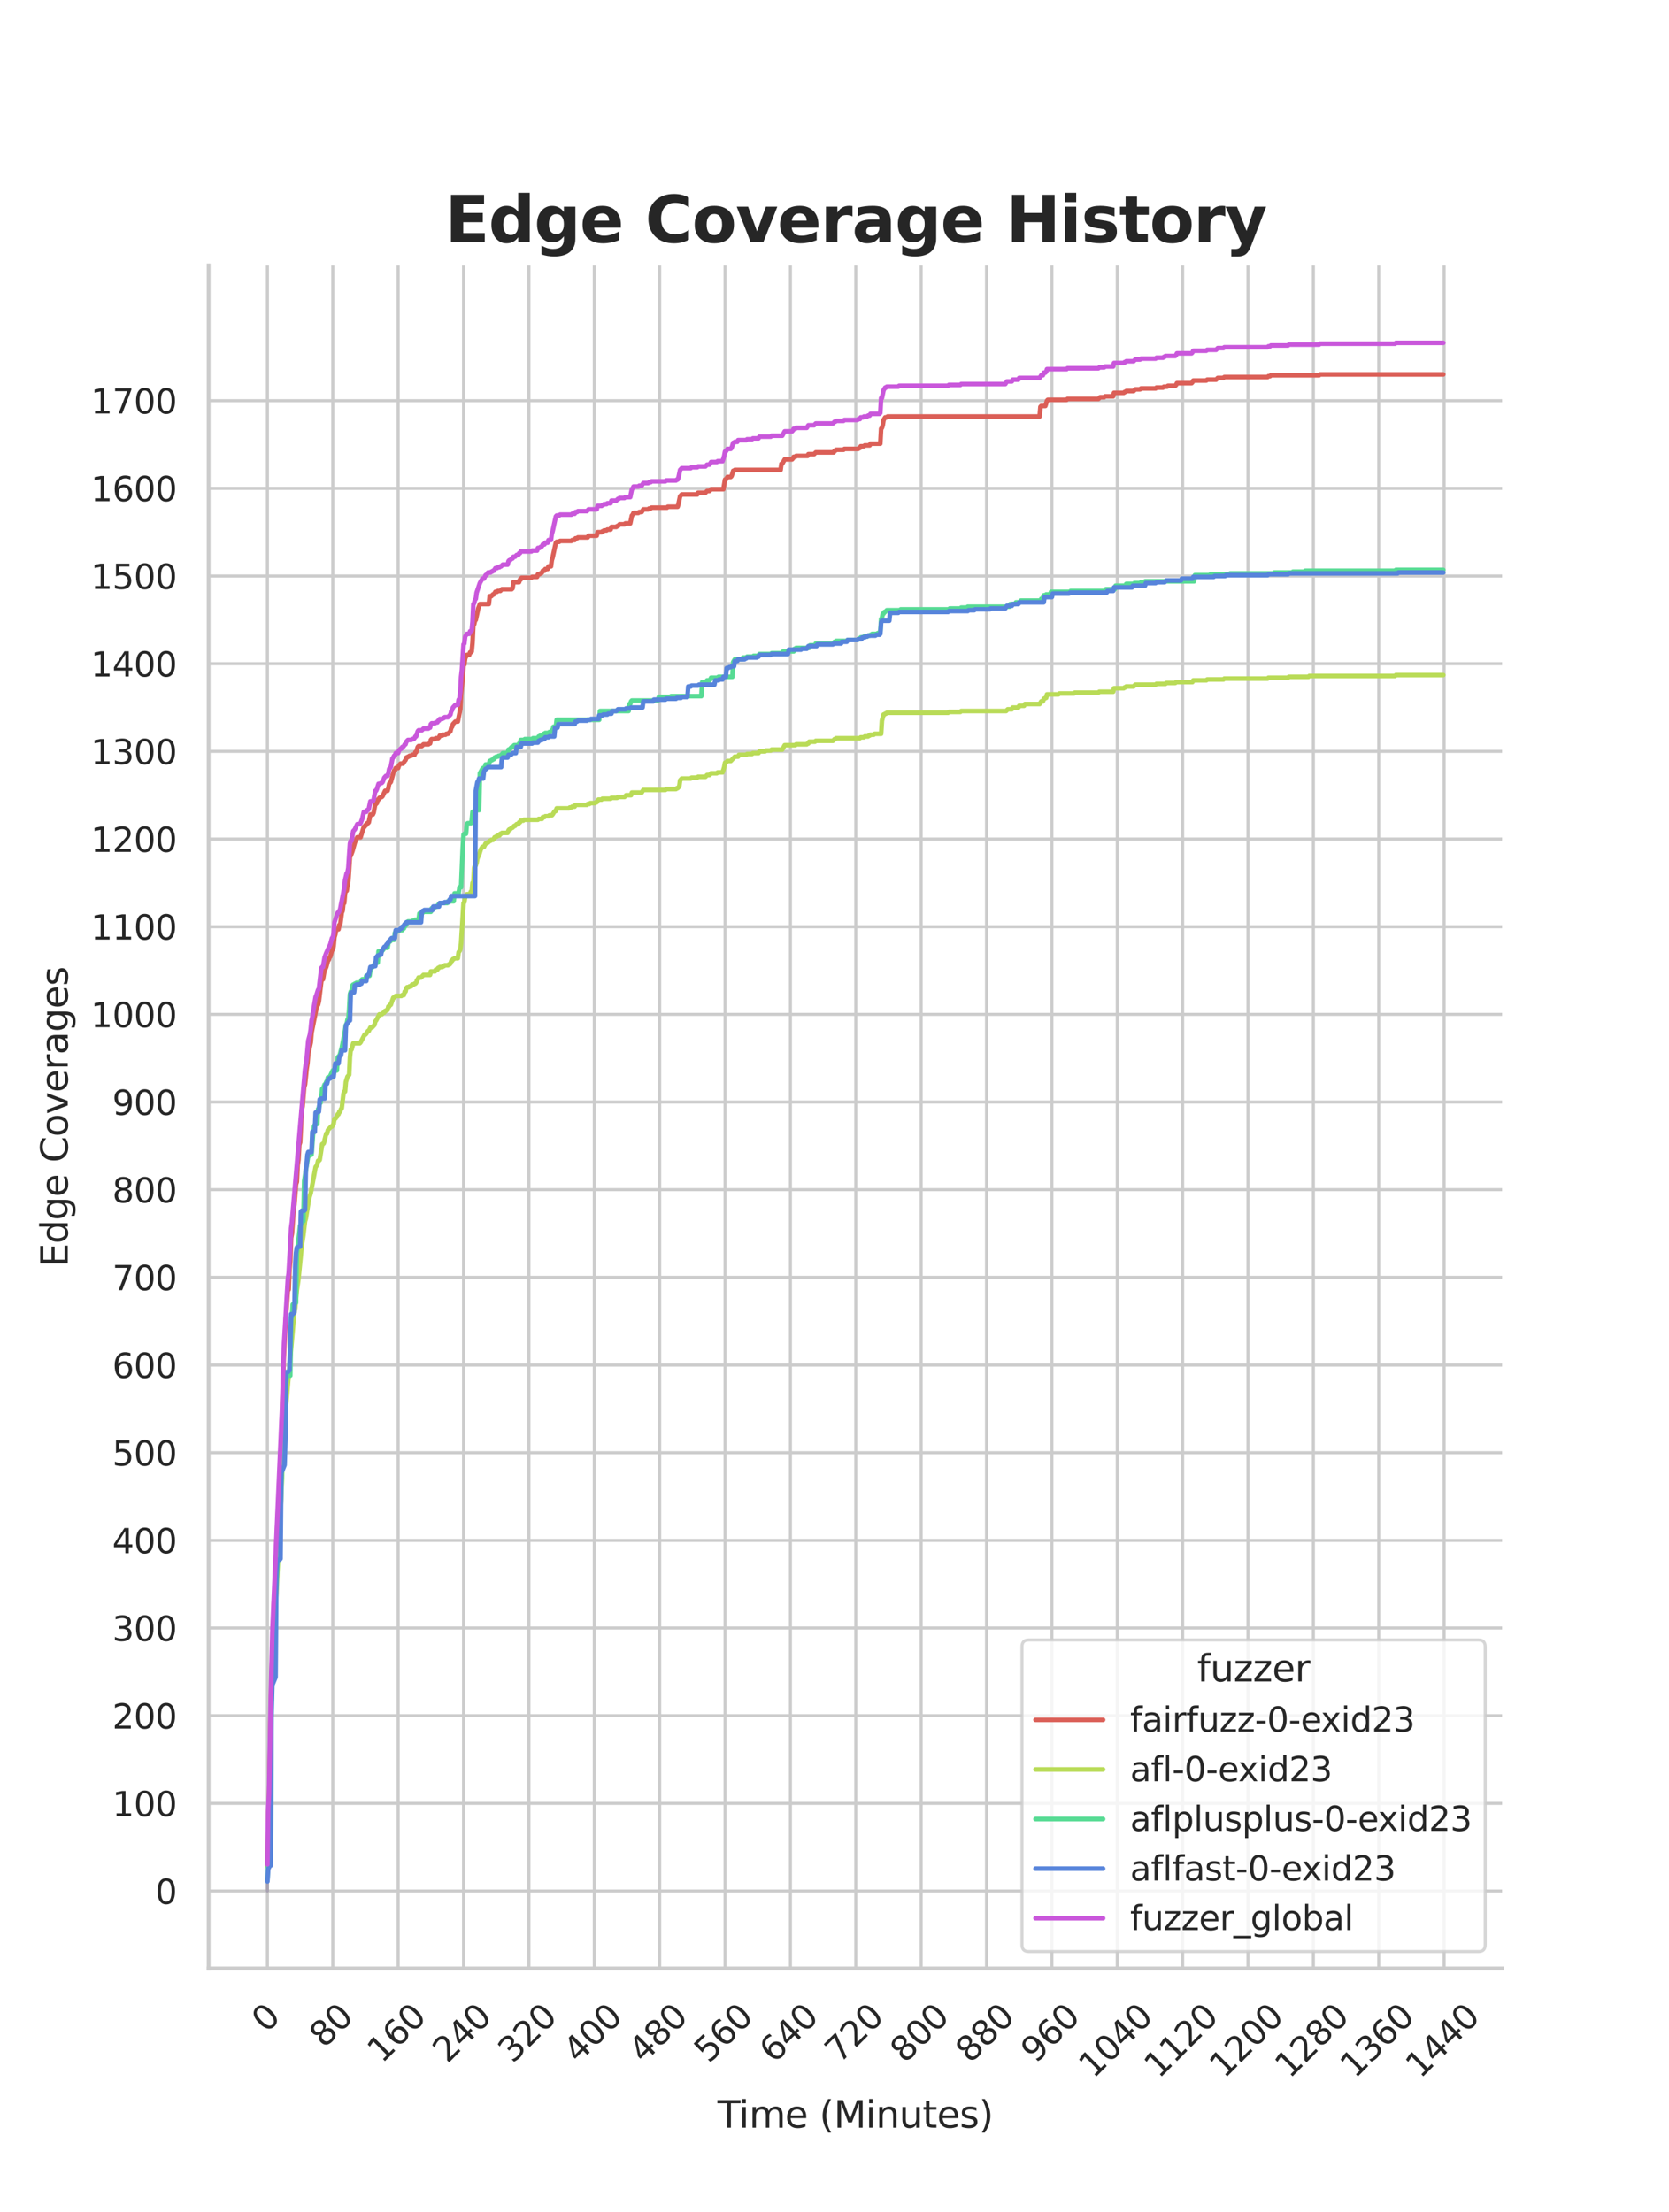 <?xml version="1.0" encoding="utf-8" standalone="no"?>
<!DOCTYPE svg PUBLIC "-//W3C//DTD SVG 1.1//EN"
  "http://www.w3.org/Graphics/SVG/1.1/DTD/svg11.dtd">
<svg xmlns:xlink="http://www.w3.org/1999/xlink" width="434.7pt" height="576pt" viewBox="0 0 434.7 576" xmlns="http://www.w3.org/2000/svg" version="1.1">
 <defs>
  <style type="text/css">*{stroke-linejoin: round; stroke-linecap: butt}</style>
 </defs>
 <g id="figure_1">
  <g id="patch_1">
   <path d="M 0 576 
L 434.7 576 
L 434.7 0 
L 0 0 
z
" style="fill: #ffffff"/>
  </g>
  <g id="axes_1">
   <g id="patch_2">
    <path d="M 54.337 512.64 
L 391.23 512.64 
L 391.23 69.12 
L 54.337 69.12 
z
" style="fill: #ffffff"/>
   </g>
   <g id="matplotlib.axis_1">
    <g id="xtick_1">
     <g id="line2d_1">
      <path d="M 69.651 512.64 
L 69.651 69.12 
" clip-path="url(#p115cebb44d)" style="fill: none; stroke: #cccccc; stroke-width: 0.8; stroke-linecap: round"/>
     </g>
     <g id="text_1">
      <!-- 0 -->
      <g style="fill: #262626" transform="translate(69.388 529.627)rotate(-45)scale(0.088 -0.088)">
       <defs>
        <path id="DejaVuSans-30" d="M 2034 4250 
Q 1547 4250 1301 3770 
Q 1056 3291 1056 2328 
Q 1056 1369 1301 889 
Q 1547 409 2034 409 
Q 2525 409 2770 889 
Q 3016 1369 3016 2328 
Q 3016 3291 2770 3770 
Q 2525 4250 2034 4250 
z
M 2034 4750 
Q 2819 4750 3233 4129 
Q 3647 3509 3647 2328 
Q 3647 1150 3233 529 
Q 2819 -91 2034 -91 
Q 1250 -91 836 529 
Q 422 1150 422 2328 
Q 422 3509 836 4129 
Q 1250 4750 2034 4750 
z
" transform="scale(0.016)"/>
       </defs>
       <use xlink:href="#DejaVuSans-30"/>
      </g>
     </g>
    </g>
    <g id="xtick_2">
     <g id="line2d_2">
      <path d="M 86.677 512.64 
L 86.677 69.12 
" clip-path="url(#p115cebb44d)" style="fill: none; stroke: #cccccc; stroke-width: 0.8; stroke-linecap: round"/>
     </g>
     <g id="text_2">
      <!-- 80 -->
      <g style="fill: #262626" transform="translate(84.435 533.586)rotate(-45)scale(0.088 -0.088)">
       <defs>
        <path id="DejaVuSans-38" d="M 2034 2216 
Q 1584 2216 1326 1975 
Q 1069 1734 1069 1313 
Q 1069 891 1326 650 
Q 1584 409 2034 409 
Q 2484 409 2743 651 
Q 3003 894 3003 1313 
Q 3003 1734 2745 1975 
Q 2488 2216 2034 2216 
z
M 1403 2484 
Q 997 2584 770 2862 
Q 544 3141 544 3541 
Q 544 4100 942 4425 
Q 1341 4750 2034 4750 
Q 2731 4750 3128 4425 
Q 3525 4100 3525 3541 
Q 3525 3141 3298 2862 
Q 3072 2584 2669 2484 
Q 3125 2378 3379 2068 
Q 3634 1759 3634 1313 
Q 3634 634 3220 271 
Q 2806 -91 2034 -91 
Q 1263 -91 848 271 
Q 434 634 434 1313 
Q 434 1759 690 2068 
Q 947 2378 1403 2484 
z
M 1172 3481 
Q 1172 3119 1398 2916 
Q 1625 2713 2034 2713 
Q 2441 2713 2670 2916 
Q 2900 3119 2900 3481 
Q 2900 3844 2670 4047 
Q 2441 4250 2034 4250 
Q 1625 4250 1398 4047 
Q 1172 3844 1172 3481 
z
" transform="scale(0.016)"/>
       </defs>
       <use xlink:href="#DejaVuSans-38"/>
       <use xlink:href="#DejaVuSans-30" x="63.623"/>
      </g>
     </g>
    </g>
    <g id="xtick_3">
     <g id="line2d_3">
      <path d="M 103.704 512.64 
L 103.704 69.12 
" clip-path="url(#p115cebb44d)" style="fill: none; stroke: #cccccc; stroke-width: 0.8; stroke-linecap: round"/>
     </g>
     <g id="text_3">
      <!-- 160 -->
      <g style="fill: #262626" transform="translate(99.482 537.545)rotate(-45)scale(0.088 -0.088)">
       <defs>
        <path id="DejaVuSans-31" d="M 794 531 
L 1825 531 
L 1825 4091 
L 703 3866 
L 703 4441 
L 1819 4666 
L 2450 4666 
L 2450 531 
L 3481 531 
L 3481 0 
L 794 0 
L 794 531 
z
" transform="scale(0.016)"/>
        <path id="DejaVuSans-36" d="M 2113 2584 
Q 1688 2584 1439 2293 
Q 1191 2003 1191 1497 
Q 1191 994 1439 701 
Q 1688 409 2113 409 
Q 2538 409 2786 701 
Q 3034 994 3034 1497 
Q 3034 2003 2786 2293 
Q 2538 2584 2113 2584 
z
M 3366 4563 
L 3366 3988 
Q 3128 4100 2886 4159 
Q 2644 4219 2406 4219 
Q 1781 4219 1451 3797 
Q 1122 3375 1075 2522 
Q 1259 2794 1537 2939 
Q 1816 3084 2150 3084 
Q 2853 3084 3261 2657 
Q 3669 2231 3669 1497 
Q 3669 778 3244 343 
Q 2819 -91 2113 -91 
Q 1303 -91 875 529 
Q 447 1150 447 2328 
Q 447 3434 972 4092 
Q 1497 4750 2381 4750 
Q 2619 4750 2861 4703 
Q 3103 4656 3366 4563 
z
" transform="scale(0.016)"/>
       </defs>
       <use xlink:href="#DejaVuSans-31"/>
       <use xlink:href="#DejaVuSans-36" x="63.623"/>
       <use xlink:href="#DejaVuSans-30" x="127.246"/>
      </g>
     </g>
    </g>
    <g id="xtick_4">
     <g id="line2d_4">
      <path d="M 120.731 512.64 
L 120.731 69.12 
" clip-path="url(#p115cebb44d)" style="fill: none; stroke: #cccccc; stroke-width: 0.8; stroke-linecap: round"/>
     </g>
     <g id="text_4">
      <!-- 240 -->
      <g style="fill: #262626" transform="translate(116.509 537.545)rotate(-45)scale(0.088 -0.088)">
       <defs>
        <path id="DejaVuSans-32" d="M 1228 531 
L 3431 531 
L 3431 0 
L 469 0 
L 469 531 
Q 828 903 1448 1529 
Q 2069 2156 2228 2338 
Q 2531 2678 2651 2914 
Q 2772 3150 2772 3378 
Q 2772 3750 2511 3984 
Q 2250 4219 1831 4219 
Q 1534 4219 1204 4116 
Q 875 4013 500 3803 
L 500 4441 
Q 881 4594 1212 4672 
Q 1544 4750 1819 4750 
Q 2544 4750 2975 4387 
Q 3406 4025 3406 3419 
Q 3406 3131 3298 2873 
Q 3191 2616 2906 2266 
Q 2828 2175 2409 1742 
Q 1991 1309 1228 531 
z
" transform="scale(0.016)"/>
        <path id="DejaVuSans-34" d="M 2419 4116 
L 825 1625 
L 2419 1625 
L 2419 4116 
z
M 2253 4666 
L 3047 4666 
L 3047 1625 
L 3713 1625 
L 3713 1100 
L 3047 1100 
L 3047 0 
L 2419 0 
L 2419 1100 
L 313 1100 
L 313 1709 
L 2253 4666 
z
" transform="scale(0.016)"/>
       </defs>
       <use xlink:href="#DejaVuSans-32"/>
       <use xlink:href="#DejaVuSans-34" x="63.623"/>
       <use xlink:href="#DejaVuSans-30" x="127.246"/>
      </g>
     </g>
    </g>
    <g id="xtick_5">
     <g id="line2d_5">
      <path d="M 137.757 512.64 
L 137.757 69.12 
" clip-path="url(#p115cebb44d)" style="fill: none; stroke: #cccccc; stroke-width: 0.8; stroke-linecap: round"/>
     </g>
     <g id="text_5">
      <!-- 320 -->
      <g style="fill: #262626" transform="translate(133.536 537.545)rotate(-45)scale(0.088 -0.088)">
       <defs>
        <path id="DejaVuSans-33" d="M 2597 2516 
Q 3050 2419 3304 2112 
Q 3559 1806 3559 1356 
Q 3559 666 3084 287 
Q 2609 -91 1734 -91 
Q 1441 -91 1130 -33 
Q 819 25 488 141 
L 488 750 
Q 750 597 1062 519 
Q 1375 441 1716 441 
Q 2309 441 2620 675 
Q 2931 909 2931 1356 
Q 2931 1769 2642 2001 
Q 2353 2234 1838 2234 
L 1294 2234 
L 1294 2753 
L 1863 2753 
Q 2328 2753 2575 2939 
Q 2822 3125 2822 3475 
Q 2822 3834 2567 4026 
Q 2313 4219 1838 4219 
Q 1578 4219 1281 4162 
Q 984 4106 628 3988 
L 628 4550 
Q 988 4650 1302 4700 
Q 1616 4750 1894 4750 
Q 2613 4750 3031 4423 
Q 3450 4097 3450 3541 
Q 3450 3153 3228 2886 
Q 3006 2619 2597 2516 
z
" transform="scale(0.016)"/>
       </defs>
       <use xlink:href="#DejaVuSans-33"/>
       <use xlink:href="#DejaVuSans-32" x="63.623"/>
       <use xlink:href="#DejaVuSans-30" x="127.246"/>
      </g>
     </g>
    </g>
    <g id="xtick_6">
     <g id="line2d_6">
      <path d="M 154.784 512.64 
L 154.784 69.12 
" clip-path="url(#p115cebb44d)" style="fill: none; stroke: #cccccc; stroke-width: 0.8; stroke-linecap: round"/>
     </g>
     <g id="text_6">
      <!-- 400 -->
      <g style="fill: #262626" transform="translate(150.562 537.545)rotate(-45)scale(0.088 -0.088)">
       <use xlink:href="#DejaVuSans-34"/>
       <use xlink:href="#DejaVuSans-30" x="63.623"/>
       <use xlink:href="#DejaVuSans-30" x="127.246"/>
      </g>
     </g>
    </g>
    <g id="xtick_7">
     <g id="line2d_7">
      <path d="M 171.81 512.64 
L 171.81 69.12 
" clip-path="url(#p115cebb44d)" style="fill: none; stroke: #cccccc; stroke-width: 0.8; stroke-linecap: round"/>
     </g>
     <g id="text_7">
      <!-- 480 -->
      <g style="fill: #262626" transform="translate(167.589 537.545)rotate(-45)scale(0.088 -0.088)">
       <use xlink:href="#DejaVuSans-34"/>
       <use xlink:href="#DejaVuSans-38" x="63.623"/>
       <use xlink:href="#DejaVuSans-30" x="127.246"/>
      </g>
     </g>
    </g>
    <g id="xtick_8">
     <g id="line2d_8">
      <path d="M 188.837 512.64 
L 188.837 69.12 
" clip-path="url(#p115cebb44d)" style="fill: none; stroke: #cccccc; stroke-width: 0.8; stroke-linecap: round"/>
     </g>
     <g id="text_8">
      <!-- 560 -->
      <g style="fill: #262626" transform="translate(184.615 537.545)rotate(-45)scale(0.088 -0.088)">
       <defs>
        <path id="DejaVuSans-35" d="M 691 4666 
L 3169 4666 
L 3169 4134 
L 1269 4134 
L 1269 2991 
Q 1406 3038 1543 3061 
Q 1681 3084 1819 3084 
Q 2600 3084 3056 2656 
Q 3513 2228 3513 1497 
Q 3513 744 3044 326 
Q 2575 -91 1722 -91 
Q 1428 -91 1123 -41 
Q 819 9 494 109 
L 494 744 
Q 775 591 1075 516 
Q 1375 441 1709 441 
Q 2250 441 2565 725 
Q 2881 1009 2881 1497 
Q 2881 1984 2565 2268 
Q 2250 2553 1709 2553 
Q 1456 2553 1204 2497 
Q 953 2441 691 2322 
L 691 4666 
z
" transform="scale(0.016)"/>
       </defs>
       <use xlink:href="#DejaVuSans-35"/>
       <use xlink:href="#DejaVuSans-36" x="63.623"/>
       <use xlink:href="#DejaVuSans-30" x="127.246"/>
      </g>
     </g>
    </g>
    <g id="xtick_9">
     <g id="line2d_9">
      <path d="M 205.864 512.64 
L 205.864 69.12 
" clip-path="url(#p115cebb44d)" style="fill: none; stroke: #cccccc; stroke-width: 0.8; stroke-linecap: round"/>
     </g>
     <g id="text_9">
      <!-- 640 -->
      <g style="fill: #262626" transform="translate(201.642 537.545)rotate(-45)scale(0.088 -0.088)">
       <use xlink:href="#DejaVuSans-36"/>
       <use xlink:href="#DejaVuSans-34" x="63.623"/>
       <use xlink:href="#DejaVuSans-30" x="127.246"/>
      </g>
     </g>
    </g>
    <g id="xtick_10">
     <g id="line2d_10">
      <path d="M 222.89 512.64 
L 222.89 69.12 
" clip-path="url(#p115cebb44d)" style="fill: none; stroke: #cccccc; stroke-width: 0.8; stroke-linecap: round"/>
     </g>
     <g id="text_10">
      <!-- 720 -->
      <g style="fill: #262626" transform="translate(218.669 537.545)rotate(-45)scale(0.088 -0.088)">
       <defs>
        <path id="DejaVuSans-37" d="M 525 4666 
L 3525 4666 
L 3525 4397 
L 1831 0 
L 1172 0 
L 2766 4134 
L 525 4134 
L 525 4666 
z
" transform="scale(0.016)"/>
       </defs>
       <use xlink:href="#DejaVuSans-37"/>
       <use xlink:href="#DejaVuSans-32" x="63.623"/>
       <use xlink:href="#DejaVuSans-30" x="127.246"/>
      </g>
     </g>
    </g>
    <g id="xtick_11">
     <g id="line2d_11">
      <path d="M 239.917 512.64 
L 239.917 69.12 
" clip-path="url(#p115cebb44d)" style="fill: none; stroke: #cccccc; stroke-width: 0.8; stroke-linecap: round"/>
     </g>
     <g id="text_11">
      <!-- 800 -->
      <g style="fill: #262626" transform="translate(235.695 537.545)rotate(-45)scale(0.088 -0.088)">
       <use xlink:href="#DejaVuSans-38"/>
       <use xlink:href="#DejaVuSans-30" x="63.623"/>
       <use xlink:href="#DejaVuSans-30" x="127.246"/>
      </g>
     </g>
    </g>
    <g id="xtick_12">
     <g id="line2d_12">
      <path d="M 256.943 512.64 
L 256.943 69.12 
" clip-path="url(#p115cebb44d)" style="fill: none; stroke: #cccccc; stroke-width: 0.8; stroke-linecap: round"/>
     </g>
     <g id="text_12">
      <!-- 880 -->
      <g style="fill: #262626" transform="translate(252.722 537.545)rotate(-45)scale(0.088 -0.088)">
       <use xlink:href="#DejaVuSans-38"/>
       <use xlink:href="#DejaVuSans-38" x="63.623"/>
       <use xlink:href="#DejaVuSans-30" x="127.246"/>
      </g>
     </g>
    </g>
    <g id="xtick_13">
     <g id="line2d_13">
      <path d="M 273.97 512.64 
L 273.97 69.12 
" clip-path="url(#p115cebb44d)" style="fill: none; stroke: #cccccc; stroke-width: 0.8; stroke-linecap: round"/>
     </g>
     <g id="text_13">
      <!-- 960 -->
      <g style="fill: #262626" transform="translate(269.748 537.545)rotate(-45)scale(0.088 -0.088)">
       <defs>
        <path id="DejaVuSans-39" d="M 703 97 
L 703 672 
Q 941 559 1184 500 
Q 1428 441 1663 441 
Q 2288 441 2617 861 
Q 2947 1281 2994 2138 
Q 2813 1869 2534 1725 
Q 2256 1581 1919 1581 
Q 1219 1581 811 2004 
Q 403 2428 403 3163 
Q 403 3881 828 4315 
Q 1253 4750 1959 4750 
Q 2769 4750 3195 4129 
Q 3622 3509 3622 2328 
Q 3622 1225 3098 567 
Q 2575 -91 1691 -91 
Q 1453 -91 1209 -44 
Q 966 3 703 97 
z
M 1959 2075 
Q 2384 2075 2632 2365 
Q 2881 2656 2881 3163 
Q 2881 3666 2632 3958 
Q 2384 4250 1959 4250 
Q 1534 4250 1286 3958 
Q 1038 3666 1038 3163 
Q 1038 2656 1286 2365 
Q 1534 2075 1959 2075 
z
" transform="scale(0.016)"/>
       </defs>
       <use xlink:href="#DejaVuSans-39"/>
       <use xlink:href="#DejaVuSans-36" x="63.623"/>
       <use xlink:href="#DejaVuSans-30" x="127.246"/>
      </g>
     </g>
    </g>
    <g id="xtick_14">
     <g id="line2d_14">
      <path d="M 290.997 512.64 
L 290.997 69.12 
" clip-path="url(#p115cebb44d)" style="fill: none; stroke: #cccccc; stroke-width: 0.8; stroke-linecap: round"/>
     </g>
     <g id="text_14">
      <!-- 1040 -->
      <g style="fill: #262626" transform="translate(284.795 541.505)rotate(-45)scale(0.088 -0.088)">
       <use xlink:href="#DejaVuSans-31"/>
       <use xlink:href="#DejaVuSans-30" x="63.623"/>
       <use xlink:href="#DejaVuSans-34" x="127.246"/>
       <use xlink:href="#DejaVuSans-30" x="190.869"/>
      </g>
     </g>
    </g>
    <g id="xtick_15">
     <g id="line2d_15">
      <path d="M 308.023 512.64 
L 308.023 69.12 
" clip-path="url(#p115cebb44d)" style="fill: none; stroke: #cccccc; stroke-width: 0.8; stroke-linecap: round"/>
     </g>
     <g id="text_15">
      <!-- 1120 -->
      <g style="fill: #262626" transform="translate(301.822 541.505)rotate(-45)scale(0.088 -0.088)">
       <use xlink:href="#DejaVuSans-31"/>
       <use xlink:href="#DejaVuSans-31" x="63.623"/>
       <use xlink:href="#DejaVuSans-32" x="127.246"/>
       <use xlink:href="#DejaVuSans-30" x="190.869"/>
      </g>
     </g>
    </g>
    <g id="xtick_16">
     <g id="line2d_16">
      <path d="M 325.05 512.64 
L 325.05 69.12 
" clip-path="url(#p115cebb44d)" style="fill: none; stroke: #cccccc; stroke-width: 0.8; stroke-linecap: round"/>
     </g>
     <g id="text_16">
      <!-- 1200 -->
      <g style="fill: #262626" transform="translate(318.849 541.505)rotate(-45)scale(0.088 -0.088)">
       <use xlink:href="#DejaVuSans-31"/>
       <use xlink:href="#DejaVuSans-32" x="63.623"/>
       <use xlink:href="#DejaVuSans-30" x="127.246"/>
       <use xlink:href="#DejaVuSans-30" x="190.869"/>
      </g>
     </g>
    </g>
    <g id="xtick_17">
     <g id="line2d_17">
      <path d="M 342.076 512.64 
L 342.076 69.12 
" clip-path="url(#p115cebb44d)" style="fill: none; stroke: #cccccc; stroke-width: 0.8; stroke-linecap: round"/>
     </g>
     <g id="text_17">
      <!-- 1280 -->
      <g style="fill: #262626" transform="translate(335.875 541.505)rotate(-45)scale(0.088 -0.088)">
       <use xlink:href="#DejaVuSans-31"/>
       <use xlink:href="#DejaVuSans-32" x="63.623"/>
       <use xlink:href="#DejaVuSans-38" x="127.246"/>
       <use xlink:href="#DejaVuSans-30" x="190.869"/>
      </g>
     </g>
    </g>
    <g id="xtick_18">
     <g id="line2d_18">
      <path d="M 359.103 512.64 
L 359.103 69.12 
" clip-path="url(#p115cebb44d)" style="fill: none; stroke: #cccccc; stroke-width: 0.8; stroke-linecap: round"/>
     </g>
     <g id="text_18">
      <!-- 1360 -->
      <g style="fill: #262626" transform="translate(352.902 541.505)rotate(-45)scale(0.088 -0.088)">
       <use xlink:href="#DejaVuSans-31"/>
       <use xlink:href="#DejaVuSans-33" x="63.623"/>
       <use xlink:href="#DejaVuSans-36" x="127.246"/>
       <use xlink:href="#DejaVuSans-30" x="190.869"/>
      </g>
     </g>
    </g>
    <g id="xtick_19">
     <g id="line2d_19">
      <path d="M 376.13 512.64 
L 376.13 69.12 
" clip-path="url(#p115cebb44d)" style="fill: none; stroke: #cccccc; stroke-width: 0.8; stroke-linecap: round"/>
     </g>
     <g id="text_19">
      <!-- 1440 -->
      <g style="fill: #262626" transform="translate(369.928 541.505)rotate(-45)scale(0.088 -0.088)">
       <use xlink:href="#DejaVuSans-31"/>
       <use xlink:href="#DejaVuSans-34" x="63.623"/>
       <use xlink:href="#DejaVuSans-34" x="127.246"/>
       <use xlink:href="#DejaVuSans-30" x="190.869"/>
      </g>
     </g>
    </g>
    <g id="text_20">
     <!-- Time (Minutes) -->
     <g style="fill: #262626" transform="translate(186.874 554.093)scale(0.096 -0.096)">
      <defs>
       <path id="DejaVuSans-54" d="M -19 4666 
L 3928 4666 
L 3928 4134 
L 2272 4134 
L 2272 0 
L 1638 0 
L 1638 4134 
L -19 4134 
L -19 4666 
z
" transform="scale(0.016)"/>
       <path id="DejaVuSans-69" d="M 603 3500 
L 1178 3500 
L 1178 0 
L 603 0 
L 603 3500 
z
M 603 4863 
L 1178 4863 
L 1178 4134 
L 603 4134 
L 603 4863 
z
" transform="scale(0.016)"/>
       <path id="DejaVuSans-6d" d="M 3328 2828 
Q 3544 3216 3844 3400 
Q 4144 3584 4550 3584 
Q 5097 3584 5394 3201 
Q 5691 2819 5691 2113 
L 5691 0 
L 5113 0 
L 5113 2094 
Q 5113 2597 4934 2840 
Q 4756 3084 4391 3084 
Q 3944 3084 3684 2787 
Q 3425 2491 3425 1978 
L 3425 0 
L 2847 0 
L 2847 2094 
Q 2847 2600 2669 2842 
Q 2491 3084 2119 3084 
Q 1678 3084 1418 2786 
Q 1159 2488 1159 1978 
L 1159 0 
L 581 0 
L 581 3500 
L 1159 3500 
L 1159 2956 
Q 1356 3278 1631 3431 
Q 1906 3584 2284 3584 
Q 2666 3584 2933 3390 
Q 3200 3197 3328 2828 
z
" transform="scale(0.016)"/>
       <path id="DejaVuSans-65" d="M 3597 1894 
L 3597 1613 
L 953 1613 
Q 991 1019 1311 708 
Q 1631 397 2203 397 
Q 2534 397 2845 478 
Q 3156 559 3463 722 
L 3463 178 
Q 3153 47 2828 -22 
Q 2503 -91 2169 -91 
Q 1331 -91 842 396 
Q 353 884 353 1716 
Q 353 2575 817 3079 
Q 1281 3584 2069 3584 
Q 2775 3584 3186 3129 
Q 3597 2675 3597 1894 
z
M 3022 2063 
Q 3016 2534 2758 2815 
Q 2500 3097 2075 3097 
Q 1594 3097 1305 2825 
Q 1016 2553 972 2059 
L 3022 2063 
z
" transform="scale(0.016)"/>
       <path id="DejaVuSans-20" transform="scale(0.016)"/>
       <path id="DejaVuSans-28" d="M 1984 4856 
Q 1566 4138 1362 3434 
Q 1159 2731 1159 2009 
Q 1159 1288 1364 580 
Q 1569 -128 1984 -844 
L 1484 -844 
Q 1016 -109 783 600 
Q 550 1309 550 2009 
Q 550 2706 781 3412 
Q 1013 4119 1484 4856 
L 1984 4856 
z
" transform="scale(0.016)"/>
       <path id="DejaVuSans-4d" d="M 628 4666 
L 1569 4666 
L 2759 1491 
L 3956 4666 
L 4897 4666 
L 4897 0 
L 4281 0 
L 4281 4097 
L 3078 897 
L 2444 897 
L 1241 4097 
L 1241 0 
L 628 0 
L 628 4666 
z
" transform="scale(0.016)"/>
       <path id="DejaVuSans-6e" d="M 3513 2113 
L 3513 0 
L 2938 0 
L 2938 2094 
Q 2938 2591 2744 2837 
Q 2550 3084 2163 3084 
Q 1697 3084 1428 2787 
Q 1159 2491 1159 1978 
L 1159 0 
L 581 0 
L 581 3500 
L 1159 3500 
L 1159 2956 
Q 1366 3272 1645 3428 
Q 1925 3584 2291 3584 
Q 2894 3584 3203 3211 
Q 3513 2838 3513 2113 
z
" transform="scale(0.016)"/>
       <path id="DejaVuSans-75" d="M 544 1381 
L 544 3500 
L 1119 3500 
L 1119 1403 
Q 1119 906 1312 657 
Q 1506 409 1894 409 
Q 2359 409 2629 706 
Q 2900 1003 2900 1516 
L 2900 3500 
L 3475 3500 
L 3475 0 
L 2900 0 
L 2900 538 
Q 2691 219 2414 64 
Q 2138 -91 1772 -91 
Q 1169 -91 856 284 
Q 544 659 544 1381 
z
M 1991 3584 
L 1991 3584 
z
" transform="scale(0.016)"/>
       <path id="DejaVuSans-74" d="M 1172 4494 
L 1172 3500 
L 2356 3500 
L 2356 3053 
L 1172 3053 
L 1172 1153 
Q 1172 725 1289 603 
Q 1406 481 1766 481 
L 2356 481 
L 2356 0 
L 1766 0 
Q 1100 0 847 248 
Q 594 497 594 1153 
L 594 3053 
L 172 3053 
L 172 3500 
L 594 3500 
L 594 4494 
L 1172 4494 
z
" transform="scale(0.016)"/>
       <path id="DejaVuSans-73" d="M 2834 3397 
L 2834 2853 
Q 2591 2978 2328 3040 
Q 2066 3103 1784 3103 
Q 1356 3103 1142 2972 
Q 928 2841 928 2578 
Q 928 2378 1081 2264 
Q 1234 2150 1697 2047 
L 1894 2003 
Q 2506 1872 2764 1633 
Q 3022 1394 3022 966 
Q 3022 478 2636 193 
Q 2250 -91 1575 -91 
Q 1294 -91 989 -36 
Q 684 19 347 128 
L 347 722 
Q 666 556 975 473 
Q 1284 391 1588 391 
Q 1994 391 2212 530 
Q 2431 669 2431 922 
Q 2431 1156 2273 1281 
Q 2116 1406 1581 1522 
L 1381 1569 
Q 847 1681 609 1914 
Q 372 2147 372 2553 
Q 372 3047 722 3315 
Q 1072 3584 1716 3584 
Q 2034 3584 2315 3537 
Q 2597 3491 2834 3397 
z
" transform="scale(0.016)"/>
       <path id="DejaVuSans-29" d="M 513 4856 
L 1013 4856 
Q 1481 4119 1714 3412 
Q 1947 2706 1947 2009 
Q 1947 1309 1714 600 
Q 1481 -109 1013 -844 
L 513 -844 
Q 928 -128 1133 580 
Q 1338 1288 1338 2009 
Q 1338 2731 1133 3434 
Q 928 4138 513 4856 
z
" transform="scale(0.016)"/>
      </defs>
      <use xlink:href="#DejaVuSans-54"/>
      <use xlink:href="#DejaVuSans-69" x="57.959"/>
      <use xlink:href="#DejaVuSans-6d" x="85.742"/>
      <use xlink:href="#DejaVuSans-65" x="183.154"/>
      <use xlink:href="#DejaVuSans-20" x="244.678"/>
      <use xlink:href="#DejaVuSans-28" x="276.465"/>
      <use xlink:href="#DejaVuSans-4d" x="315.479"/>
      <use xlink:href="#DejaVuSans-69" x="401.758"/>
      <use xlink:href="#DejaVuSans-6e" x="429.541"/>
      <use xlink:href="#DejaVuSans-75" x="492.92"/>
      <use xlink:href="#DejaVuSans-74" x="556.299"/>
      <use xlink:href="#DejaVuSans-65" x="595.508"/>
      <use xlink:href="#DejaVuSans-73" x="657.031"/>
      <use xlink:href="#DejaVuSans-29" x="709.131"/>
     </g>
    </g>
   </g>
   <g id="matplotlib.axis_2">
    <g id="ytick_1">
     <g id="line2d_20">
      <path d="M 54.337 492.48 
L 391.23 492.48 
" clip-path="url(#p115cebb44d)" style="fill: none; stroke: #cccccc; stroke-width: 0.8; stroke-linecap: round"/>
     </g>
     <g id="text_21">
      <!-- 0 -->
      <g style="fill: #262626" transform="translate(40.438 495.823)scale(0.088 -0.088)">
       <use xlink:href="#DejaVuSans-30"/>
      </g>
     </g>
    </g>
    <g id="ytick_2">
     <g id="line2d_21">
      <path d="M 54.337 469.649 
L 391.23 469.649 
" clip-path="url(#p115cebb44d)" style="fill: none; stroke: #cccccc; stroke-width: 0.8; stroke-linecap: round"/>
     </g>
     <g id="text_22">
      <!-- 100 -->
      <g style="fill: #262626" transform="translate(29.241 472.992)scale(0.088 -0.088)">
       <use xlink:href="#DejaVuSans-31"/>
       <use xlink:href="#DejaVuSans-30" x="63.623"/>
       <use xlink:href="#DejaVuSans-30" x="127.246"/>
      </g>
     </g>
    </g>
    <g id="ytick_3">
     <g id="line2d_22">
      <path d="M 54.337 446.817 
L 391.23 446.817 
" clip-path="url(#p115cebb44d)" style="fill: none; stroke: #cccccc; stroke-width: 0.8; stroke-linecap: round"/>
     </g>
     <g id="text_23">
      <!-- 200 -->
      <g style="fill: #262626" transform="translate(29.241 450.161)scale(0.088 -0.088)">
       <use xlink:href="#DejaVuSans-32"/>
       <use xlink:href="#DejaVuSans-30" x="63.623"/>
       <use xlink:href="#DejaVuSans-30" x="127.246"/>
      </g>
     </g>
    </g>
    <g id="ytick_4">
     <g id="line2d_23">
      <path d="M 54.337 423.986 
L 391.23 423.986 
" clip-path="url(#p115cebb44d)" style="fill: none; stroke: #cccccc; stroke-width: 0.8; stroke-linecap: round"/>
     </g>
     <g id="text_24">
      <!-- 300 -->
      <g style="fill: #262626" transform="translate(29.241 427.33)scale(0.088 -0.088)">
       <use xlink:href="#DejaVuSans-33"/>
       <use xlink:href="#DejaVuSans-30" x="63.623"/>
       <use xlink:href="#DejaVuSans-30" x="127.246"/>
      </g>
     </g>
    </g>
    <g id="ytick_5">
     <g id="line2d_24">
      <path d="M 54.337 401.155 
L 391.23 401.155 
" clip-path="url(#p115cebb44d)" style="fill: none; stroke: #cccccc; stroke-width: 0.8; stroke-linecap: round"/>
     </g>
     <g id="text_25">
      <!-- 400 -->
      <g style="fill: #262626" transform="translate(29.241 404.498)scale(0.088 -0.088)">
       <use xlink:href="#DejaVuSans-34"/>
       <use xlink:href="#DejaVuSans-30" x="63.623"/>
       <use xlink:href="#DejaVuSans-30" x="127.246"/>
      </g>
     </g>
    </g>
    <g id="ytick_6">
     <g id="line2d_25">
      <path d="M 54.337 378.324 
L 391.23 378.324 
" clip-path="url(#p115cebb44d)" style="fill: none; stroke: #cccccc; stroke-width: 0.8; stroke-linecap: round"/>
     </g>
     <g id="text_26">
      <!-- 500 -->
      <g style="fill: #262626" transform="translate(29.241 381.667)scale(0.088 -0.088)">
       <use xlink:href="#DejaVuSans-35"/>
       <use xlink:href="#DejaVuSans-30" x="63.623"/>
       <use xlink:href="#DejaVuSans-30" x="127.246"/>
      </g>
     </g>
    </g>
    <g id="ytick_7">
     <g id="line2d_26">
      <path d="M 54.337 355.492 
L 391.23 355.492 
" clip-path="url(#p115cebb44d)" style="fill: none; stroke: #cccccc; stroke-width: 0.8; stroke-linecap: round"/>
     </g>
     <g id="text_27">
      <!-- 600 -->
      <g style="fill: #262626" transform="translate(29.241 358.836)scale(0.088 -0.088)">
       <use xlink:href="#DejaVuSans-36"/>
       <use xlink:href="#DejaVuSans-30" x="63.623"/>
       <use xlink:href="#DejaVuSans-30" x="127.246"/>
      </g>
     </g>
    </g>
    <g id="ytick_8">
     <g id="line2d_27">
      <path d="M 54.337 332.661 
L 391.23 332.661 
" clip-path="url(#p115cebb44d)" style="fill: none; stroke: #cccccc; stroke-width: 0.8; stroke-linecap: round"/>
     </g>
     <g id="text_28">
      <!-- 700 -->
      <g style="fill: #262626" transform="translate(29.241 336.005)scale(0.088 -0.088)">
       <use xlink:href="#DejaVuSans-37"/>
       <use xlink:href="#DejaVuSans-30" x="63.623"/>
       <use xlink:href="#DejaVuSans-30" x="127.246"/>
      </g>
     </g>
    </g>
    <g id="ytick_9">
     <g id="line2d_28">
      <path d="M 54.337 309.83 
L 391.23 309.83 
" clip-path="url(#p115cebb44d)" style="fill: none; stroke: #cccccc; stroke-width: 0.8; stroke-linecap: round"/>
     </g>
     <g id="text_29">
      <!-- 800 -->
      <g style="fill: #262626" transform="translate(29.241 313.173)scale(0.088 -0.088)">
       <use xlink:href="#DejaVuSans-38"/>
       <use xlink:href="#DejaVuSans-30" x="63.623"/>
       <use xlink:href="#DejaVuSans-30" x="127.246"/>
      </g>
     </g>
    </g>
    <g id="ytick_10">
     <g id="line2d_29">
      <path d="M 54.337 286.999 
L 391.23 286.999 
" clip-path="url(#p115cebb44d)" style="fill: none; stroke: #cccccc; stroke-width: 0.8; stroke-linecap: round"/>
     </g>
     <g id="text_30">
      <!-- 900 -->
      <g style="fill: #262626" transform="translate(29.241 290.342)scale(0.088 -0.088)">
       <use xlink:href="#DejaVuSans-39"/>
       <use xlink:href="#DejaVuSans-30" x="63.623"/>
       <use xlink:href="#DejaVuSans-30" x="127.246"/>
      </g>
     </g>
    </g>
    <g id="ytick_11">
     <g id="line2d_30">
      <path d="M 54.337 264.167 
L 391.23 264.167 
" clip-path="url(#p115cebb44d)" style="fill: none; stroke: #cccccc; stroke-width: 0.8; stroke-linecap: round"/>
     </g>
     <g id="text_31">
      <!-- 1000 -->
      <g style="fill: #262626" transform="translate(23.642 267.511)scale(0.088 -0.088)">
       <use xlink:href="#DejaVuSans-31"/>
       <use xlink:href="#DejaVuSans-30" x="63.623"/>
       <use xlink:href="#DejaVuSans-30" x="127.246"/>
       <use xlink:href="#DejaVuSans-30" x="190.869"/>
      </g>
     </g>
    </g>
    <g id="ytick_12">
     <g id="line2d_31">
      <path d="M 54.337 241.336 
L 391.23 241.336 
" clip-path="url(#p115cebb44d)" style="fill: none; stroke: #cccccc; stroke-width: 0.8; stroke-linecap: round"/>
     </g>
     <g id="text_32">
      <!-- 1100 -->
      <g style="fill: #262626" transform="translate(23.642 244.679)scale(0.088 -0.088)">
       <use xlink:href="#DejaVuSans-31"/>
       <use xlink:href="#DejaVuSans-31" x="63.623"/>
       <use xlink:href="#DejaVuSans-30" x="127.246"/>
       <use xlink:href="#DejaVuSans-30" x="190.869"/>
      </g>
     </g>
    </g>
    <g id="ytick_13">
     <g id="line2d_32">
      <path d="M 54.337 218.505 
L 391.23 218.505 
" clip-path="url(#p115cebb44d)" style="fill: none; stroke: #cccccc; stroke-width: 0.8; stroke-linecap: round"/>
     </g>
     <g id="text_33">
      <!-- 1200 -->
      <g style="fill: #262626" transform="translate(23.642 221.848)scale(0.088 -0.088)">
       <use xlink:href="#DejaVuSans-31"/>
       <use xlink:href="#DejaVuSans-32" x="63.623"/>
       <use xlink:href="#DejaVuSans-30" x="127.246"/>
       <use xlink:href="#DejaVuSans-30" x="190.869"/>
      </g>
     </g>
    </g>
    <g id="ytick_14">
     <g id="line2d_33">
      <path d="M 54.337 195.674 
L 391.23 195.674 
" clip-path="url(#p115cebb44d)" style="fill: none; stroke: #cccccc; stroke-width: 0.8; stroke-linecap: round"/>
     </g>
     <g id="text_34">
      <!-- 1300 -->
      <g style="fill: #262626" transform="translate(23.642 199.017)scale(0.088 -0.088)">
       <use xlink:href="#DejaVuSans-31"/>
       <use xlink:href="#DejaVuSans-33" x="63.623"/>
       <use xlink:href="#DejaVuSans-30" x="127.246"/>
       <use xlink:href="#DejaVuSans-30" x="190.869"/>
      </g>
     </g>
    </g>
    <g id="ytick_15">
     <g id="line2d_34">
      <path d="M 54.337 172.842 
L 391.23 172.842 
" clip-path="url(#p115cebb44d)" style="fill: none; stroke: #cccccc; stroke-width: 0.8; stroke-linecap: round"/>
     </g>
     <g id="text_35">
      <!-- 1400 -->
      <g style="fill: #262626" transform="translate(23.642 176.186)scale(0.088 -0.088)">
       <use xlink:href="#DejaVuSans-31"/>
       <use xlink:href="#DejaVuSans-34" x="63.623"/>
       <use xlink:href="#DejaVuSans-30" x="127.246"/>
       <use xlink:href="#DejaVuSans-30" x="190.869"/>
      </g>
     </g>
    </g>
    <g id="ytick_16">
     <g id="line2d_35">
      <path d="M 54.337 150.011 
L 391.23 150.011 
" clip-path="url(#p115cebb44d)" style="fill: none; stroke: #cccccc; stroke-width: 0.8; stroke-linecap: round"/>
     </g>
     <g id="text_36">
      <!-- 1500 -->
      <g style="fill: #262626" transform="translate(23.642 153.354)scale(0.088 -0.088)">
       <use xlink:href="#DejaVuSans-31"/>
       <use xlink:href="#DejaVuSans-35" x="63.623"/>
       <use xlink:href="#DejaVuSans-30" x="127.246"/>
       <use xlink:href="#DejaVuSans-30" x="190.869"/>
      </g>
     </g>
    </g>
    <g id="ytick_17">
     <g id="line2d_36">
      <path d="M 54.337 127.18 
L 391.23 127.18 
" clip-path="url(#p115cebb44d)" style="fill: none; stroke: #cccccc; stroke-width: 0.8; stroke-linecap: round"/>
     </g>
     <g id="text_37">
      <!-- 1600 -->
      <g style="fill: #262626" transform="translate(23.642 130.523)scale(0.088 -0.088)">
       <use xlink:href="#DejaVuSans-31"/>
       <use xlink:href="#DejaVuSans-36" x="63.623"/>
       <use xlink:href="#DejaVuSans-30" x="127.246"/>
       <use xlink:href="#DejaVuSans-30" x="190.869"/>
      </g>
     </g>
    </g>
    <g id="ytick_18">
     <g id="line2d_37">
      <path d="M 54.337 104.349 
L 391.23 104.349 
" clip-path="url(#p115cebb44d)" style="fill: none; stroke: #cccccc; stroke-width: 0.8; stroke-linecap: round"/>
     </g>
     <g id="text_38">
      <!-- 1700 -->
      <g style="fill: #262626" transform="translate(23.642 107.692)scale(0.088 -0.088)">
       <use xlink:href="#DejaVuSans-31"/>
       <use xlink:href="#DejaVuSans-37" x="63.623"/>
       <use xlink:href="#DejaVuSans-30" x="127.246"/>
       <use xlink:href="#DejaVuSans-30" x="190.869"/>
      </g>
     </g>
    </g>
    <g id="text_39">
     <!-- Edge Coverages -->
     <g style="fill: #262626" transform="translate(17.645 329.986)rotate(-90)scale(0.096 -0.096)">
      <defs>
       <path id="DejaVuSans-45" d="M 628 4666 
L 3578 4666 
L 3578 4134 
L 1259 4134 
L 1259 2753 
L 3481 2753 
L 3481 2222 
L 1259 2222 
L 1259 531 
L 3634 531 
L 3634 0 
L 628 0 
L 628 4666 
z
" transform="scale(0.016)"/>
       <path id="DejaVuSans-64" d="M 2906 2969 
L 2906 4863 
L 3481 4863 
L 3481 0 
L 2906 0 
L 2906 525 
Q 2725 213 2448 61 
Q 2172 -91 1784 -91 
Q 1150 -91 751 415 
Q 353 922 353 1747 
Q 353 2572 751 3078 
Q 1150 3584 1784 3584 
Q 2172 3584 2448 3432 
Q 2725 3281 2906 2969 
z
M 947 1747 
Q 947 1113 1208 752 
Q 1469 391 1925 391 
Q 2381 391 2643 752 
Q 2906 1113 2906 1747 
Q 2906 2381 2643 2742 
Q 2381 3103 1925 3103 
Q 1469 3103 1208 2742 
Q 947 2381 947 1747 
z
" transform="scale(0.016)"/>
       <path id="DejaVuSans-67" d="M 2906 1791 
Q 2906 2416 2648 2759 
Q 2391 3103 1925 3103 
Q 1463 3103 1205 2759 
Q 947 2416 947 1791 
Q 947 1169 1205 825 
Q 1463 481 1925 481 
Q 2391 481 2648 825 
Q 2906 1169 2906 1791 
z
M 3481 434 
Q 3481 -459 3084 -895 
Q 2688 -1331 1869 -1331 
Q 1566 -1331 1297 -1286 
Q 1028 -1241 775 -1147 
L 775 -588 
Q 1028 -725 1275 -790 
Q 1522 -856 1778 -856 
Q 2344 -856 2625 -561 
Q 2906 -266 2906 331 
L 2906 616 
Q 2728 306 2450 153 
Q 2172 0 1784 0 
Q 1141 0 747 490 
Q 353 981 353 1791 
Q 353 2603 747 3093 
Q 1141 3584 1784 3584 
Q 2172 3584 2450 3431 
Q 2728 3278 2906 2969 
L 2906 3500 
L 3481 3500 
L 3481 434 
z
" transform="scale(0.016)"/>
       <path id="DejaVuSans-43" d="M 4122 4306 
L 4122 3641 
Q 3803 3938 3442 4084 
Q 3081 4231 2675 4231 
Q 1875 4231 1450 3742 
Q 1025 3253 1025 2328 
Q 1025 1406 1450 917 
Q 1875 428 2675 428 
Q 3081 428 3442 575 
Q 3803 722 4122 1019 
L 4122 359 
Q 3791 134 3420 21 
Q 3050 -91 2638 -91 
Q 1578 -91 968 557 
Q 359 1206 359 2328 
Q 359 3453 968 4101 
Q 1578 4750 2638 4750 
Q 3056 4750 3426 4639 
Q 3797 4528 4122 4306 
z
" transform="scale(0.016)"/>
       <path id="DejaVuSans-6f" d="M 1959 3097 
Q 1497 3097 1228 2736 
Q 959 2375 959 1747 
Q 959 1119 1226 758 
Q 1494 397 1959 397 
Q 2419 397 2687 759 
Q 2956 1122 2956 1747 
Q 2956 2369 2687 2733 
Q 2419 3097 1959 3097 
z
M 1959 3584 
Q 2709 3584 3137 3096 
Q 3566 2609 3566 1747 
Q 3566 888 3137 398 
Q 2709 -91 1959 -91 
Q 1206 -91 779 398 
Q 353 888 353 1747 
Q 353 2609 779 3096 
Q 1206 3584 1959 3584 
z
" transform="scale(0.016)"/>
       <path id="DejaVuSans-76" d="M 191 3500 
L 800 3500 
L 1894 563 
L 2988 3500 
L 3597 3500 
L 2284 0 
L 1503 0 
L 191 3500 
z
" transform="scale(0.016)"/>
       <path id="DejaVuSans-72" d="M 2631 2963 
Q 2534 3019 2420 3045 
Q 2306 3072 2169 3072 
Q 1681 3072 1420 2755 
Q 1159 2438 1159 1844 
L 1159 0 
L 581 0 
L 581 3500 
L 1159 3500 
L 1159 2956 
Q 1341 3275 1631 3429 
Q 1922 3584 2338 3584 
Q 2397 3584 2469 3576 
Q 2541 3569 2628 3553 
L 2631 2963 
z
" transform="scale(0.016)"/>
       <path id="DejaVuSans-61" d="M 2194 1759 
Q 1497 1759 1228 1600 
Q 959 1441 959 1056 
Q 959 750 1161 570 
Q 1363 391 1709 391 
Q 2188 391 2477 730 
Q 2766 1069 2766 1631 
L 2766 1759 
L 2194 1759 
z
M 3341 1997 
L 3341 0 
L 2766 0 
L 2766 531 
Q 2569 213 2275 61 
Q 1981 -91 1556 -91 
Q 1019 -91 701 211 
Q 384 513 384 1019 
Q 384 1609 779 1909 
Q 1175 2209 1959 2209 
L 2766 2209 
L 2766 2266 
Q 2766 2663 2505 2880 
Q 2244 3097 1772 3097 
Q 1472 3097 1187 3025 
Q 903 2953 641 2809 
L 641 3341 
Q 956 3463 1253 3523 
Q 1550 3584 1831 3584 
Q 2591 3584 2966 3190 
Q 3341 2797 3341 1997 
z
" transform="scale(0.016)"/>
      </defs>
      <use xlink:href="#DejaVuSans-45"/>
      <use xlink:href="#DejaVuSans-64" x="63.184"/>
      <use xlink:href="#DejaVuSans-67" x="126.66"/>
      <use xlink:href="#DejaVuSans-65" x="190.137"/>
      <use xlink:href="#DejaVuSans-20" x="251.66"/>
      <use xlink:href="#DejaVuSans-43" x="283.447"/>
      <use xlink:href="#DejaVuSans-6f" x="353.271"/>
      <use xlink:href="#DejaVuSans-76" x="414.453"/>
      <use xlink:href="#DejaVuSans-65" x="473.633"/>
      <use xlink:href="#DejaVuSans-72" x="535.156"/>
      <use xlink:href="#DejaVuSans-61" x="576.27"/>
      <use xlink:href="#DejaVuSans-67" x="637.549"/>
      <use xlink:href="#DejaVuSans-65" x="701.025"/>
      <use xlink:href="#DejaVuSans-73" x="762.549"/>
     </g>
    </g>
   </g>
   <g id="PolyCollection_1">
    <defs>
     <path id="m1a0aac415d" d="M 69.651 -96.534 
L 69.651 -83.52 
L 69.651 -96.534 
L 69.651 -96.534 
z
" style="stroke: #db5f57; stroke-opacity: 0.2; stroke-width: 0.8"/>
    </defs>
    <g clip-path="url(#p115cebb44d)">
     <use xlink:href="#m1a0aac415d" x="0" y="576" style="fill: #db5f57; fill-opacity: 0.2; stroke: #db5f57; stroke-opacity: 0.2; stroke-width: 0.8"/>
    </g>
   </g>
   <g id="PolyCollection_2">
    <defs>
     <path id="m4c6e8ca6b2" d="M 69.651 -96.077 
L 69.651 -83.52 
L 69.651 -96.077 
L 69.651 -96.077 
z
" style="stroke: #b9db57; stroke-opacity: 0.2; stroke-width: 0.8"/>
    </defs>
    <g clip-path="url(#p115cebb44d)">
     <use xlink:href="#m4c6e8ca6b2" x="0" y="576" style="fill: #b9db57; fill-opacity: 0.2; stroke: #b9db57; stroke-opacity: 0.2; stroke-width: 0.8"/>
    </g>
   </g>
   <g id="PolyCollection_3">
    <defs>
     <path id="m088f8ca55d" d="M 69.651 -89.684 
L 69.651 -83.52 
L 69.651 -89.684 
L 69.651 -89.684 
z
" style="stroke: #57db94; stroke-opacity: 0.2; stroke-width: 0.8"/>
    </defs>
    <g clip-path="url(#p115cebb44d)">
     <use xlink:href="#m088f8ca55d" x="0" y="576" style="fill: #57db94; fill-opacity: 0.2; stroke: #57db94; stroke-opacity: 0.2; stroke-width: 0.8"/>
    </g>
   </g>
   <g id="PolyCollection_4">
    <defs>
     <path id="m37f975de2b" d="M 69.651 -88.543 
L 69.651 -83.52 
L 69.651 -88.543 
L 69.651 -88.543 
z
" style="stroke: #5784db; stroke-opacity: 0.2; stroke-width: 0.8"/>
    </defs>
    <g clip-path="url(#p115cebb44d)">
     <use xlink:href="#m37f975de2b" x="0" y="576" style="fill: #5784db; fill-opacity: 0.2; stroke: #5784db; stroke-opacity: 0.2; stroke-width: 0.8"/>
    </g>
   </g>
   <g id="PolyCollection_5">
    <defs>
     <path id="m2f155315cb" d="M 69.651 -97.447 
L 69.651 -83.52 
L 69.651 -97.447 
L 69.651 -97.447 
z
" style="stroke: #c957db; stroke-opacity: 0.2; stroke-width: 0.8"/>
    </defs>
    <g clip-path="url(#p115cebb44d)">
     <use xlink:href="#m2f155315cb" x="0" y="576" style="fill: #c957db; fill-opacity: 0.2; stroke: #c957db; stroke-opacity: 0.2; stroke-width: 0.8"/>
    </g>
   </g>
   <g id="line2d_38">
    <path d="M 69.651 485.973 
L 69.864 473.302 
L 70.076 468.964 
L 70.502 446.133 
L 70.928 429.466 
L 71.353 417.137 
L 71.566 415.539 
L 71.779 406.863 
L 72.63 388.826 
L 73.056 379.237 
L 73.269 375.584 
L 73.907 353.666 
L 74.546 341.794 
L 74.972 336.086 
L 75.184 335.858 
L 75.397 330.606 
L 75.61 328.552 
L 75.823 322.387 
L 76.036 321.246 
L 76.461 315.309 
L 76.674 313.711 
L 77.1 308.46 
L 77.313 307.775 
L 77.526 303.437 
L 77.738 302.067 
L 77.951 298.186 
L 78.164 297.501 
L 78.59 289.282 
L 78.803 288.14 
L 79.228 283.117 
L 79.441 282.432 
L 79.867 278.323 
L 80.08 276.953 
L 80.292 274.441 
L 80.931 271.473 
L 81.144 268.962 
L 82.421 262.569 
L 82.634 261.884 
L 82.846 261.656 
L 83.059 260.743 
L 83.698 255.492 
L 83.911 255.035 
L 84.123 255.035 
L 84.549 252.523 
L 84.762 252.295 
L 84.975 251.839 
L 85.4 250.24 
L 85.613 250.012 
L 85.826 249.327 
L 86.039 249.099 
L 86.465 247.501 
L 86.677 247.272 
L 86.89 246.359 
L 87.103 244.076 
L 87.316 243.391 
L 87.529 242.249 
L 87.742 242.021 
L 88.167 242.021 
L 88.38 240.88 
L 88.593 240.88 
L 89.019 237.683 
L 89.231 237.227 
L 89.444 235.172 
L 89.657 235.172 
L 89.87 232.66 
L 90.083 231.975 
L 90.296 231.975 
L 90.721 229.464 
L 91.147 223.071 
L 91.36 222.843 
L 91.785 221.701 
L 92.424 219.418 
L 93.062 218.048 
L 93.914 218.048 
L 94.765 215.309 
L 94.978 215.309 
L 95.191 214.852 
L 95.404 214.852 
L 95.616 214.395 
L 95.829 214.395 
L 96.042 214.167 
L 96.468 212.112 
L 97.106 212.112 
L 97.319 211.656 
L 97.745 209.372 
L 97.958 209.372 
L 98.17 209.144 
L 98.383 208.231 
L 98.596 208.231 
L 98.809 207.774 
L 99.022 207.774 
L 99.235 207.546 
L 99.447 207.546 
L 99.66 207.318 
L 100.299 205.948 
L 100.937 205.948 
L 101.15 205.263 
L 101.363 204.121 
L 101.788 203.665 
L 102.427 201.381 
L 102.64 200.697 
L 102.853 200.697 
L 103.065 200.012 
L 103.704 200.012 
L 103.917 199.327 
L 104.342 198.87 
L 104.981 198.87 
L 105.407 198.185 
L 105.619 197.957 
L 105.832 197.272 
L 106.045 197.272 
L 106.258 197.044 
L 106.471 197.044 
L 106.684 196.815 
L 107.109 196.815 
L 107.322 196.587 
L 107.961 196.587 
L 108.173 195.902 
L 108.386 195.902 
L 108.812 194.532 
L 109.025 194.304 
L 109.876 194.304 
L 110.302 193.847 
L 111.579 193.847 
L 111.792 193.619 
L 112.004 193.619 
L 112.217 192.706 
L 112.43 192.477 
L 113.281 192.477 
L 113.494 192.249 
L 114.133 192.249 
L 114.346 192.021 
L 114.558 191.564 
L 115.197 191.564 
L 115.41 191.336 
L 116.048 191.336 
L 116.261 191.107 
L 116.687 191.107 
L 117.325 190.422 
L 117.538 189.509 
L 117.751 189.281 
L 117.964 188.596 
L 118.602 187.911 
L 119.241 187.911 
L 119.879 184.715 
L 120.092 180.833 
L 120.518 176.495 
L 120.731 173.071 
L 120.943 173.071 
L 121.156 171.473 
L 121.582 170.559 
L 122.22 170.559 
L 122.433 169.874 
L 122.646 169.874 
L 122.859 169.646 
L 123.072 167.363 
L 123.285 162.797 
L 123.497 162.568 
L 123.71 161.655 
L 123.923 161.427 
L 124.562 158.459 
L 124.987 157.317 
L 127.328 157.317 
L 127.541 155.262 
L 127.967 155.262 
L 128.393 154.806 
L 128.605 154.806 
L 129.031 154.121 
L 129.457 154.121 
L 129.67 153.892 
L 130.308 153.892 
L 130.734 153.436 
L 133.288 153.436 
L 133.501 153.208 
L 133.713 151.609 
L 135.203 151.609 
L 135.416 150.924 
L 135.629 150.924 
L 135.842 150.468 
L 138.396 150.468 
L 138.609 150.239 
L 139.886 150.239 
L 140.098 149.555 
L 140.524 149.555 
L 140.737 149.326 
L 140.95 149.326 
L 141.163 149.098 
L 141.375 148.641 
L 141.801 148.641 
L 142.014 148.185 
L 142.652 148.185 
L 142.865 147.5 
L 143.504 147.5 
L 143.716 145.902 
L 143.929 145.217 
L 144.568 142.249 
L 144.781 141.335 
L 144.993 141.107 
L 145.632 141.107 
L 145.845 140.879 
L 148.824 140.879 
L 149.037 140.65 
L 149.676 140.65 
L 149.889 140.194 
L 150.314 140.194 
L 150.527 139.965 
L 153.081 139.965 
L 153.294 139.509 
L 155.422 139.509 
L 155.635 138.596 
L 156.699 138.596 
L 156.912 138.367 
L 157.125 138.367 
L 157.338 138.139 
L 157.976 138.139 
L 158.189 137.911 
L 159.04 137.911 
L 159.253 137.226 
L 160.53 137.226 
L 160.743 136.997 
L 160.956 136.997 
L 161.382 136.541 
L 162.659 136.541 
L 162.871 136.312 
L 164.148 136.312 
L 164.574 134.258 
L 164.787 134.029 
L 165 133.573 
L 166.277 133.573 
L 166.49 133.344 
L 167.128 133.344 
L 167.554 132.659 
L 168.831 132.659 
L 169.044 132.431 
L 169.469 132.431 
L 169.682 132.203 
L 173.726 132.203 
L 173.939 131.974 
L 176.493 131.974 
L 176.706 131.29 
L 177.131 129.235 
L 177.557 128.778 
L 181.601 128.778 
L 181.814 128.321 
L 183.729 128.321 
L 184.155 127.865 
L 184.793 127.865 
L 185.219 127.408 
L 188.411 127.408 
L 188.837 124.897 
L 189.05 124.897 
L 189.475 124.212 
L 190.327 124.212 
L 190.54 123.984 
L 190.965 122.614 
L 191.178 122.614 
L 191.391 122.385 
L 203.31 122.385 
L 203.522 120.787 
L 203.735 120.787 
L 204.374 119.646 
L 206.289 119.646 
L 206.502 119.417 
L 206.715 118.961 
L 207.141 118.961 
L 207.353 118.732 
L 210.333 118.732 
L 210.546 118.276 
L 212.036 118.276 
L 212.461 117.819 
L 217.144 117.819 
L 217.357 117.362 
L 217.569 117.362 
L 217.782 117.134 
L 219.698 117.134 
L 219.911 116.906 
L 223.529 116.906 
L 223.741 116.678 
L 223.954 116.678 
L 224.167 116.221 
L 225.018 116.221 
L 225.231 115.993 
L 226.508 115.993 
L 226.721 115.536 
L 229.275 115.536 
L 229.488 111.655 
L 229.701 111.426 
L 229.914 110.741 
L 230.126 109.372 
L 230.552 108.687 
L 230.978 108.687 
L 231.191 108.458 
L 270.777 108.458 
L 270.99 105.947 
L 271.203 105.719 
L 272.267 105.719 
L 272.693 104.349 
L 272.906 104.12 
L 277.801 104.12 
L 278.014 103.892 
L 286.101 103.892 
L 286.527 103.435 
L 287.591 103.435 
L 287.804 103.207 
L 289.932 103.207 
L 290.145 102.294 
L 292.699 102.294 
L 292.912 102.066 
L 293.125 102.066 
L 293.338 101.837 
L 295.253 101.837 
L 295.679 101.381 
L 296.956 101.381 
L 297.169 101.152 
L 301 101.152 
L 301.213 100.924 
L 302.915 100.924 
L 303.128 100.696 
L 303.979 100.696 
L 304.192 100.467 
L 306.108 100.467 
L 306.32 100.239 
L 306.533 99.782 
L 310.364 99.782 
L 310.577 99.554 
L 310.79 99.097 
L 314.195 99.097 
L 314.408 98.869 
L 316.749 98.869 
L 317.175 98.413 
L 318.665 98.413 
L 318.878 98.184 
L 330.158 98.184 
L 330.371 97.956 
L 330.796 97.956 
L 331.009 97.728 
L 343.566 97.728 
L 343.779 97.499 
L 375.917 97.499 
L 375.917 97.499 
" clip-path="url(#p115cebb44d)" style="fill: none; stroke: #db5f57; stroke-width: 1.2; stroke-linecap: round"/>
   </g>
   <g id="line2d_39">
    <path d="M 69.651 486.201 
L 69.864 472.845 
L 70.076 469.649 
L 70.502 446.817 
L 70.715 442.936 
L 70.928 433.347 
L 71.779 417.593 
L 71.992 415.082 
L 72.418 406.178 
L 72.63 402.753 
L 73.056 393.621 
L 74.12 368.735 
L 74.546 365.538 
L 76.674 341.565 
L 76.887 340.652 
L 77.313 336.086 
L 77.738 333.118 
L 78.59 324.442 
L 79.015 321.702 
L 79.441 318.049 
L 79.654 317.364 
L 80.505 312.113 
L 80.931 310.743 
L 82.208 303.894 
L 82.421 303.666 
L 82.634 303.209 
L 82.846 302.296 
L 83.059 302.296 
L 83.272 302.067 
L 83.911 297.958 
L 84.123 297.958 
L 84.336 297.729 
L 84.975 295.218 
L 85.188 295.218 
L 85.4 294.305 
L 86.252 293.391 
L 86.465 293.391 
L 86.89 292.707 
L 87.103 291.337 
L 87.316 291.337 
L 87.529 291.108 
L 87.954 290.195 
L 88.167 290.195 
L 88.38 289.51 
L 88.593 289.51 
L 88.806 288.825 
L 89.019 288.597 
L 89.444 284.944 
L 89.657 284.259 
L 89.87 284.259 
L 90.083 281.747 
L 90.508 280.378 
L 90.934 279.921 
L 91.147 275.355 
L 91.36 273.3 
L 91.573 273.3 
L 91.998 271.702 
L 93.701 271.702 
L 93.914 271.473 
L 94.978 269.419 
L 95.191 269.419 
L 95.404 269.19 
L 95.829 268.505 
L 96.042 268.505 
L 96.468 267.592 
L 96.893 267.592 
L 97.532 266.907 
L 97.745 265.994 
L 97.958 265.766 
L 98.809 264.167 
L 99.447 264.167 
L 99.873 263.711 
L 100.086 263.711 
L 100.299 263.254 
L 100.512 263.254 
L 100.724 263.026 
L 100.937 263.026 
L 101.15 262.113 
L 101.363 262.113 
L 101.576 261.656 
L 101.788 261.656 
L 102.427 259.829 
L 102.64 259.829 
L 103.065 259.373 
L 104.555 259.373 
L 104.768 259.145 
L 105.194 259.145 
L 105.407 258.231 
L 105.619 258.231 
L 105.832 257.318 
L 106.045 257.09 
L 106.471 257.09 
L 106.684 256.861 
L 107.109 256.861 
L 107.322 256.405 
L 107.748 256.405 
L 107.961 256.176 
L 108.173 256.176 
L 108.386 255.948 
L 108.599 255.263 
L 108.812 255.035 
L 109.025 254.578 
L 109.663 254.578 
L 110.302 253.893 
L 112.004 253.893 
L 112.217 252.98 
L 113.281 252.98 
L 113.494 252.523 
L 113.92 252.523 
L 114.133 252.067 
L 114.346 252.067 
L 114.558 251.839 
L 115.197 251.839 
L 115.41 251.61 
L 115.623 251.61 
L 115.835 251.382 
L 116.687 251.382 
L 116.9 251.154 
L 117.112 251.154 
L 117.325 250.925 
L 117.538 250.24 
L 117.751 250.24 
L 117.964 249.784 
L 118.177 249.784 
L 118.389 249.555 
L 119.241 249.555 
L 119.454 247.957 
L 119.666 247.729 
L 119.879 247.272 
L 120.092 245.674 
L 120.731 235.172 
L 120.943 234.943 
L 121.156 233.574 
L 121.582 232.889 
L 122.22 232.889 
L 122.433 232.66 
L 122.646 232.204 
L 122.859 232.204 
L 123.072 229.921 
L 123.285 229.921 
L 123.497 226.039 
L 123.71 225.354 
L 123.923 225.354 
L 124.136 224.669 
L 124.349 223.528 
L 124.774 222.615 
L 125.2 221.245 
L 125.626 220.56 
L 126.051 220.56 
L 126.477 219.646 
L 126.69 219.646 
L 126.903 219.418 
L 127.116 219.418 
L 127.541 218.962 
L 127.754 218.962 
L 127.967 218.733 
L 128.393 218.733 
L 128.605 218.505 
L 128.818 218.048 
L 129.031 218.048 
L 129.244 217.82 
L 129.457 217.82 
L 129.67 217.592 
L 130.095 217.592 
L 130.308 217.135 
L 130.521 217.135 
L 130.734 216.907 
L 132.224 216.907 
L 132.436 216.222 
L 132.649 215.993 
L 132.862 215.993 
L 133.288 215.537 
L 133.501 215.537 
L 133.926 215.08 
L 134.139 215.08 
L 134.565 214.624 
L 134.99 214.624 
L 135.203 214.167 
L 135.416 214.167 
L 135.629 213.71 
L 136.267 213.71 
L 136.48 213.482 
L 140.098 213.482 
L 140.311 213.254 
L 141.163 213.254 
L 141.375 212.797 
L 141.801 212.797 
L 142.014 212.569 
L 142.865 212.569 
L 143.078 212.34 
L 143.716 212.34 
L 143.929 212.112 
L 144.355 211.427 
L 144.568 211.199 
L 144.781 211.199 
L 144.993 210.514 
L 148.186 210.514 
L 148.399 210.286 
L 148.824 210.286 
L 149.037 210.057 
L 149.676 210.057 
L 149.889 209.601 
L 152.868 209.601 
L 153.081 209.372 
L 153.507 209.372 
L 153.72 209.144 
L 154.997 209.144 
L 155.209 208.916 
L 155.422 208.916 
L 155.848 208.231 
L 156.699 208.231 
L 156.912 208.003 
L 159.04 208.003 
L 159.253 207.774 
L 160.743 207.774 
L 160.956 207.546 
L 162.659 207.546 
L 163.084 207.089 
L 164.361 207.089 
L 164.574 206.404 
L 167.128 206.404 
L 167.554 205.719 
L 173.3 205.719 
L 173.513 205.491 
L 176.067 205.491 
L 176.28 205.263 
L 176.493 205.263 
L 176.918 204.806 
L 177.131 203.208 
L 177.557 202.751 
L 179.898 202.751 
L 180.111 202.523 
L 181.601 202.523 
L 181.814 202.295 
L 183.729 202.295 
L 184.155 201.838 
L 184.793 201.838 
L 185.219 201.381 
L 186.709 201.381 
L 186.921 201.153 
L 188.198 201.153 
L 188.624 199.783 
L 188.837 198.642 
L 189.05 198.642 
L 189.475 198.185 
L 190.327 198.185 
L 191.391 197.044 
L 192.242 197.044 
L 192.455 196.587 
L 194.371 196.587 
L 194.583 196.359 
L 195.86 196.359 
L 196.073 196.13 
L 197.563 196.13 
L 197.776 195.674 
L 199.266 195.674 
L 199.479 195.445 
L 200.756 195.445 
L 200.968 195.217 
L 203.735 195.217 
L 204.374 194.075 
L 207.141 194.075 
L 207.353 193.847 
L 210.12 193.847 
L 210.333 193.619 
L 210.546 193.619 
L 210.759 193.162 
L 212.249 193.162 
L 212.461 192.934 
L 216.931 192.934 
L 217.357 192.477 
L 217.569 192.477 
L 217.782 192.249 
L 223.954 192.249 
L 224.167 192.021 
L 225.018 192.021 
L 225.231 191.792 
L 226.083 191.792 
L 226.295 191.564 
L 226.508 191.564 
L 226.721 191.336 
L 227.572 191.336 
L 227.785 191.107 
L 229.488 191.107 
L 229.701 187.683 
L 230.126 186.085 
L 230.339 186.085 
L 230.552 185.856 
L 230.765 185.856 
L 230.978 185.628 
L 246.94 185.628 
L 247.153 185.4 
L 250.133 185.4 
L 250.346 185.171 
L 262.051 185.171 
L 262.477 184.715 
L 263.541 184.715 
L 263.754 184.258 
L 265.244 184.258 
L 265.457 183.801 
L 266.734 183.801 
L 266.946 183.345 
L 270.777 183.345 
L 271.203 182.66 
L 271.629 182.66 
L 271.842 181.975 
L 272.054 181.975 
L 272.267 181.747 
L 272.48 181.747 
L 272.693 180.833 
L 275.673 180.833 
L 275.885 180.605 
L 279.716 180.605 
L 279.929 180.377 
L 286.101 180.377 
L 286.314 180.148 
L 289.932 180.148 
L 290.145 179.235 
L 292.699 179.235 
L 292.912 179.007 
L 293.125 179.007 
L 293.338 178.779 
L 295.253 178.779 
L 295.679 178.322 
L 301 178.322 
L 301.213 178.094 
L 303.554 178.094 
L 303.767 177.865 
L 306.108 177.865 
L 306.32 177.637 
L 310.577 177.637 
L 310.79 177.18 
L 314.195 177.18 
L 314.408 176.952 
L 318.665 176.952 
L 318.878 176.724 
L 330.158 176.724 
L 330.371 176.495 
L 335.479 176.495 
L 335.691 176.267 
L 340.799 176.267 
L 341.012 176.039 
L 363.36 176.039 
L 363.572 175.81 
L 375.917 175.81 
L 375.917 175.81 
" clip-path="url(#p115cebb44d)" style="fill: none; stroke: #b9db57; stroke-width: 1.2; stroke-linecap: round"/>
   </g>
   <g id="line2d_40">
    <path d="M 69.651 489.398 
L 69.864 485.174 
L 70.076 485.174 
L 70.289 484.946 
L 70.502 484.946 
L 70.715 437 
L 71.353 421.246 
L 71.992 413.256 
L 72.418 403.438 
L 72.843 394.534 
L 73.056 393.621 
L 73.695 376.041 
L 74.12 363.255 
L 74.546 360.059 
L 74.759 358.232 
L 75.61 358.232 
L 75.823 342.935 
L 76.036 342.935 
L 76.249 339.739 
L 76.461 339.511 
L 76.674 339.511 
L 76.887 339.282 
L 77.1 339.282 
L 77.313 326.497 
L 77.738 323.072 
L 78.164 319.191 
L 78.377 318.962 
L 78.803 318.049 
L 79.015 318.049 
L 79.228 307.547 
L 80.292 300.926 
L 80.718 300.926 
L 80.931 300.697 
L 81.144 300.697 
L 81.569 294.99 
L 81.782 293.391 
L 81.995 292.935 
L 82.208 292.935 
L 82.421 292.707 
L 82.634 292.707 
L 82.846 288.825 
L 83.059 288.597 
L 83.272 287.227 
L 83.485 287.227 
L 83.911 283.574 
L 84.123 283.574 
L 84.549 282.432 
L 84.762 282.432 
L 84.975 281.747 
L 85.188 281.519 
L 85.4 280.606 
L 85.826 280.606 
L 86.677 278.779 
L 87.742 278.779 
L 87.954 275.355 
L 88.167 275.126 
L 88.38 275.126 
L 89.019 272.843 
L 89.657 269.647 
L 90.083 266.907 
L 90.296 266.679 
L 90.508 265.537 
L 90.721 265.309 
L 90.934 263.026 
L 91.147 258.916 
L 91.36 258.231 
L 91.573 258.231 
L 91.785 256.633 
L 91.998 256.405 
L 92.211 256.405 
L 92.424 256.176 
L 92.637 256.176 
L 92.85 255.948 
L 93.914 255.948 
L 94.127 255.263 
L 94.339 255.035 
L 95.191 255.035 
L 95.404 254.122 
L 96.255 254.122 
L 96.468 252.523 
L 96.681 251.839 
L 97.106 251.839 
L 97.745 250.697 
L 98.383 250.697 
L 98.596 247.729 
L 99.447 247.729 
L 99.873 247.272 
L 100.086 246.816 
L 100.937 246.816 
L 101.15 245.674 
L 101.363 245.217 
L 101.576 245.217 
L 102.001 244.761 
L 102.64 244.761 
L 102.853 242.934 
L 103.065 242.934 
L 103.491 242.478 
L 103.917 242.478 
L 104.13 242.249 
L 104.768 242.249 
L 104.981 241.793 
L 105.194 241.793 
L 105.407 241.108 
L 105.619 241.108 
L 105.832 240.88 
L 106.045 240.195 
L 106.258 239.966 
L 107.322 239.966 
L 107.535 239.738 
L 107.961 239.738 
L 108.173 239.51 
L 109.025 239.51 
L 109.238 237.911 
L 109.876 237.911 
L 110.302 237.455 
L 112.217 237.455 
L 112.43 236.542 
L 112.643 236.542 
L 112.856 236.313 
L 113.281 236.313 
L 113.494 236.085 
L 113.92 236.085 
L 114.133 235.628 
L 114.346 235.628 
L 114.558 235.172 
L 116.474 235.172 
L 116.687 234.715 
L 118.177 234.715 
L 118.389 232.66 
L 119.454 232.66 
L 119.666 231.062 
L 120.092 231.062 
L 120.518 220.788 
L 120.731 217.363 
L 120.943 217.135 
L 121.369 217.135 
L 121.582 214.624 
L 121.795 214.395 
L 122.646 214.395 
L 122.859 213.71 
L 123.072 211.427 
L 123.285 211.427 
L 123.497 211.199 
L 123.923 211.199 
L 124.136 210.971 
L 124.774 210.971 
L 124.987 201.381 
L 125.626 200.24 
L 125.839 200.012 
L 126.264 200.012 
L 126.477 199.098 
L 127.328 199.098 
L 127.541 198.185 
L 127.754 198.185 
L 127.967 197.957 
L 128.18 197.957 
L 128.393 197.728 
L 128.605 197.728 
L 128.818 197.272 
L 129.031 197.272 
L 129.244 197.044 
L 129.67 197.044 
L 129.882 196.815 
L 130.308 196.815 
L 130.521 196.587 
L 130.734 196.587 
L 130.947 196.13 
L 132.224 196.13 
L 132.436 195.217 
L 132.649 195.217 
L 133.288 194.532 
L 133.501 194.532 
L 133.926 194.075 
L 134.99 194.075 
L 135.203 193.619 
L 135.416 193.619 
L 135.629 192.706 
L 136.48 192.706 
L 136.693 192.477 
L 138.609 192.477 
L 138.821 192.249 
L 140.098 192.249 
L 140.311 191.792 
L 140.524 191.792 
L 140.737 191.564 
L 141.375 191.564 
L 141.588 191.107 
L 141.801 191.107 
L 142.014 190.879 
L 142.865 190.879 
L 143.078 190.651 
L 143.504 190.651 
L 143.716 190.194 
L 143.929 190.194 
L 144.142 189.281 
L 144.781 189.281 
L 144.993 187.454 
L 156.061 187.454 
L 156.274 185.171 
L 163.723 185.171 
L 163.936 183.345 
L 164.148 183.345 
L 164.361 182.66 
L 164.574 182.432 
L 171.385 182.432 
L 171.598 181.518 
L 174.577 181.518 
L 174.79 181.29 
L 182.665 181.29 
L 182.878 177.637 
L 183.942 177.637 
L 184.155 177.18 
L 184.793 177.18 
L 185.006 176.952 
L 185.219 176.495 
L 186.921 176.495 
L 187.134 176.267 
L 190.752 176.267 
L 190.965 172.386 
L 191.391 171.701 
L 193.306 171.701 
L 193.519 171.244 
L 194.371 171.244 
L 194.583 171.016 
L 196.073 171.016 
L 196.286 170.788 
L 197.563 170.788 
L 197.776 170.331 
L 200.756 170.331 
L 200.968 170.103 
L 203.735 170.103 
L 203.948 169.646 
L 206.715 169.646 
L 206.928 168.961 
L 207.141 168.961 
L 207.353 168.733 
L 210.759 168.733 
L 210.972 168.048 
L 212.249 168.048 
L 212.461 167.591 
L 217.144 167.591 
L 217.357 167.135 
L 217.569 167.135 
L 217.782 166.906 
L 220.549 166.906 
L 220.762 166.678 
L 223.316 166.678 
L 223.529 166.45 
L 223.954 166.45 
L 224.167 165.993 
L 224.806 165.993 
L 225.018 165.765 
L 225.87 165.765 
L 226.083 165.536 
L 226.508 165.536 
L 226.721 165.308 
L 226.934 165.308 
L 227.147 165.08 
L 228.424 165.08 
L 228.637 164.851 
L 229.062 164.851 
L 229.275 164.623 
L 229.488 161.198 
L 229.701 160.97 
L 229.914 159.829 
L 230.126 159.829 
L 230.339 159.372 
L 230.552 159.372 
L 230.978 158.915 
L 234.383 158.915 
L 234.596 158.687 
L 247.153 158.687 
L 247.366 158.459 
L 250.133 158.459 
L 250.346 158.23 
L 251.835 158.23 
L 252.048 158.002 
L 262.903 158.002 
L 263.116 157.317 
L 264.392 157.317 
L 264.605 156.861 
L 265.669 156.861 
L 265.882 156.404 
L 270.99 156.404 
L 271.203 155.947 
L 271.416 155.947 
L 271.629 155.719 
L 271.842 155.034 
L 272.267 155.034 
L 272.48 154.806 
L 273.544 154.806 
L 273.757 154.121 
L 278.652 154.121 
L 278.865 153.892 
L 287.804 153.892 
L 288.017 153.436 
L 290.358 153.436 
L 290.571 152.523 
L 293.125 152.523 
L 293.338 152.066 
L 295.253 152.066 
L 295.466 151.838 
L 296.956 151.838 
L 297.169 151.609 
L 298.02 151.609 
L 298.233 151.381 
L 311.003 151.381 
L 311.216 149.783 
L 315.047 149.783 
L 315.259 149.555 
L 320.155 149.555 
L 320.367 149.326 
L 331.648 149.326 
L 331.86 149.098 
L 336.543 149.098 
L 336.756 148.87 
L 339.735 148.87 
L 339.948 148.641 
L 363.36 148.641 
L 363.572 148.413 
L 375.917 148.413 
L 375.917 148.413 
" clip-path="url(#p115cebb44d)" style="fill: none; stroke: #57db94; stroke-width: 1.2; stroke-linecap: round"/>
   </g>
   <g id="line2d_41">
    <path d="M 69.651 489.969 
L 69.864 486.772 
L 70.289 485.859 
L 70.502 485.859 
L 70.715 446.817 
L 70.928 438.827 
L 71.779 436.772 
L 71.992 409.603 
L 72.205 406.406 
L 72.418 406.178 
L 72.843 406.178 
L 73.056 405.95 
L 73.269 383.347 
L 73.482 383.118 
L 74.12 381.52 
L 74.333 375.127 
L 74.546 357.319 
L 74.972 357.319 
L 75.397 356.862 
L 75.823 342.25 
L 76.249 342.25 
L 76.674 341.794 
L 76.887 329.921 
L 77.1 326.268 
L 77.313 324.899 
L 77.526 324.899 
L 77.738 324.67 
L 78.164 324.67 
L 78.377 315.538 
L 78.59 315.309 
L 79.228 315.309 
L 79.441 315.081 
L 79.654 304.579 
L 79.867 303.209 
L 80.08 300.697 
L 80.292 300.013 
L 81.144 300.013 
L 81.357 294.761 
L 81.995 294.761 
L 82.208 289.738 
L 82.634 289.738 
L 82.846 289.51 
L 83.059 289.51 
L 83.272 286.314 
L 83.485 286.314 
L 83.698 286.085 
L 84.549 286.085 
L 84.762 282.661 
L 84.975 282.204 
L 85.188 282.204 
L 85.4 281.291 
L 85.826 280.834 
L 86.039 280.834 
L 86.465 280.378 
L 86.89 280.378 
L 87.316 276.953 
L 88.167 276.953 
L 88.38 275.355 
L 88.593 274.898 
L 88.806 274.898 
L 89.019 273.528 
L 89.87 273.528 
L 90.083 267.364 
L 90.296 266.679 
L 90.721 266.222 
L 90.934 265.766 
L 91.147 265.766 
L 91.36 258.688 
L 91.573 258.46 
L 92.211 258.46 
L 92.424 256.633 
L 92.637 256.633 
L 92.85 256.405 
L 93.701 256.405 
L 93.914 256.176 
L 94.127 256.176 
L 94.339 255.492 
L 95.404 255.492 
L 95.616 254.122 
L 95.829 253.893 
L 96.042 253.893 
L 96.468 251.839 
L 96.893 251.839 
L 97.106 251.61 
L 97.745 251.61 
L 97.958 249.327 
L 98.383 248.87 
L 98.596 248.87 
L 98.809 248.642 
L 99.235 248.642 
L 99.447 247.501 
L 99.66 247.272 
L 100.086 246.587 
L 100.299 246.587 
L 100.724 245.902 
L 100.937 245.902 
L 101.15 245.217 
L 101.363 245.217 
L 101.788 244.533 
L 102.001 244.304 
L 102.853 244.304 
L 103.065 242.249 
L 103.917 242.249 
L 104.342 241.793 
L 104.555 241.793 
L 104.768 241.336 
L 104.981 241.336 
L 105.407 240.651 
L 105.619 240.651 
L 105.832 240.195 
L 109.663 240.195 
L 109.876 237.455 
L 110.089 237.227 
L 110.302 237.227 
L 110.515 236.998 
L 112.643 236.998 
L 112.856 236.085 
L 114.346 236.085 
L 114.558 235.172 
L 115.623 235.172 
L 115.835 234.943 
L 116.9 234.943 
L 117.112 234.258 
L 117.325 234.258 
L 117.538 233.345 
L 123.71 233.345 
L 123.923 205.948 
L 124.349 203.665 
L 124.562 203.436 
L 124.774 202.751 
L 125.839 202.751 
L 126.051 200.925 
L 126.477 200.24 
L 126.69 200.24 
L 127.116 199.783 
L 130.521 199.783 
L 130.734 197.5 
L 130.947 197.272 
L 132.224 197.272 
L 132.436 196.587 
L 133.075 196.587 
L 133.501 196.13 
L 134.352 196.13 
L 134.565 194.532 
L 135.629 194.532 
L 135.842 193.619 
L 138.609 193.619 
L 138.821 193.391 
L 140.098 193.391 
L 140.311 192.934 
L 140.524 192.934 
L 140.737 192.706 
L 141.163 192.706 
L 141.375 192.477 
L 141.801 192.477 
L 142.014 192.021 
L 142.865 192.021 
L 143.078 191.792 
L 144.355 191.792 
L 144.568 189.509 
L 145.206 189.509 
L 145.419 188.596 
L 149.676 188.596 
L 149.889 187.911 
L 150.314 187.911 
L 150.527 187.683 
L 152.868 187.683 
L 153.081 187.454 
L 153.72 187.454 
L 153.932 187.226 
L 155.848 187.226 
L 156.061 186.313 
L 156.912 186.313 
L 157.125 186.085 
L 158.189 186.085 
L 158.402 185.856 
L 159.253 185.856 
L 159.466 185.171 
L 160.53 185.171 
L 160.956 184.715 
L 162.871 184.715 
L 163.084 184.486 
L 164.148 184.486 
L 164.361 184.258 
L 167.341 184.258 
L 167.554 182.66 
L 170.108 182.66 
L 170.321 182.203 
L 173.3 182.203 
L 173.513 181.975 
L 176.067 181.975 
L 176.28 181.747 
L 177.344 181.747 
L 177.557 181.518 
L 179.047 181.518 
L 179.26 178.779 
L 179.898 178.779 
L 180.111 178.55 
L 181.814 178.55 
L 182.026 178.322 
L 186.07 178.322 
L 186.283 177.18 
L 187.134 177.18 
L 187.347 176.952 
L 188.198 176.952 
L 188.411 176.267 
L 189.05 176.267 
L 189.263 173.984 
L 189.688 173.984 
L 189.901 173.756 
L 190.327 173.756 
L 190.54 173.527 
L 191.178 173.527 
L 191.391 172.157 
L 192.029 172.157 
L 192.242 171.701 
L 193.945 171.701 
L 194.158 171.473 
L 194.371 171.473 
L 194.583 171.244 
L 197.137 171.244 
L 197.35 171.016 
L 197.563 171.016 
L 197.776 170.559 
L 200.756 170.559 
L 200.968 170.331 
L 205.225 170.331 
L 205.438 169.189 
L 208.63 169.189 
L 208.843 168.961 
L 210.12 168.961 
L 210.546 168.276 
L 212.674 168.276 
L 212.887 167.82 
L 216.931 167.82 
L 217.144 167.591 
L 219.059 167.591 
L 219.272 167.135 
L 220.549 167.135 
L 220.762 166.678 
L 223.316 166.678 
L 223.529 166.45 
L 224.38 166.45 
L 224.593 165.993 
L 225.231 165.993 
L 225.444 165.765 
L 225.87 165.765 
L 226.083 165.536 
L 227.998 165.536 
L 228.211 165.308 
L 229.062 165.308 
L 229.275 165.08 
L 229.488 162.112 
L 229.701 161.655 
L 231.616 161.655 
L 231.829 159.6 
L 233.957 159.6 
L 234.17 159.372 
L 246.94 159.372 
L 247.153 159.144 
L 252.048 159.144 
L 252.261 158.915 
L 253.751 158.915 
L 253.964 158.687 
L 257.795 158.687 
L 258.008 158.459 
L 261.839 158.459 
L 262.264 157.774 
L 263.541 157.774 
L 263.754 157.317 
L 265.244 157.317 
L 265.457 156.861 
L 271.842 156.861 
L 272.054 155.491 
L 273.97 155.491 
L 274.183 154.577 
L 278.439 154.577 
L 278.652 154.349 
L 288.23 154.349 
L 288.443 153.892 
L 289.932 153.892 
L 290.145 152.979 
L 294.828 152.979 
L 295.04 152.523 
L 298.233 152.523 
L 298.446 151.838 
L 301 151.838 
L 301.213 151.609 
L 303.341 151.609 
L 303.767 151.153 
L 307.597 151.153 
L 307.81 150.696 
L 310.577 150.696 
L 310.79 150.239 
L 316.111 150.239 
L 316.324 150.011 
L 319.09 150.011 
L 319.303 149.783 
L 330.158 149.783 
L 330.371 149.555 
L 335.479 149.555 
L 335.691 149.326 
L 363.998 149.326 
L 364.211 149.098 
L 375.917 149.098 
L 375.917 149.098 
" clip-path="url(#p115cebb44d)" style="fill: none; stroke: #5784db; stroke-width: 1.2; stroke-linecap: round"/>
   </g>
   <g id="line2d_42">
    <path d="M 69.651 485.516 
L 69.864 471.019 
L 70.076 467.137 
L 70.502 443.164 
L 70.928 425.128 
L 73.482 366.451 
L 73.907 351.155 
L 74.759 336.771 
L 74.972 333.118 
L 75.184 331.52 
L 75.61 324.214 
L 75.823 319.876 
L 76.036 318.278 
L 79.441 278.551 
L 79.867 275.811 
L 80.292 271.017 
L 80.718 269.419 
L 80.931 268.049 
L 81.144 265.766 
L 81.357 264.852 
L 81.782 262.113 
L 82.208 259.601 
L 82.421 259.145 
L 82.846 257.775 
L 83.059 257.546 
L 83.698 252.067 
L 83.911 251.839 
L 84.123 251.839 
L 84.549 249.327 
L 84.975 248.186 
L 86.039 245.902 
L 86.465 244.304 
L 86.677 244.076 
L 86.89 243.163 
L 87.103 240.195 
L 87.954 237.683 
L 88.167 237.683 
L 88.593 236.77 
L 89.657 231.29 
L 89.87 229.236 
L 90.296 227.409 
L 90.508 227.181 
L 90.721 226.039 
L 91.147 219.646 
L 91.36 218.962 
L 91.573 218.962 
L 91.998 216.45 
L 92.424 215.993 
L 93.062 214.624 
L 93.701 214.624 
L 93.914 214.395 
L 94.339 213.254 
L 94.765 211.427 
L 95.404 211.427 
L 95.616 210.971 
L 95.829 210.971 
L 96.042 210.742 
L 96.468 208.687 
L 97.106 208.687 
L 97.319 208.231 
L 97.745 205.948 
L 97.958 205.948 
L 98.17 205.491 
L 98.596 204.121 
L 99.022 204.121 
L 99.235 203.893 
L 99.447 203.893 
L 99.66 203.665 
L 100.086 202.523 
L 100.512 202.066 
L 100.937 202.066 
L 101.15 201.381 
L 101.363 200.24 
L 101.788 199.783 
L 102.214 197.5 
L 102.427 197.272 
L 102.64 196.815 
L 102.853 196.815 
L 103.065 196.13 
L 103.704 196.13 
L 103.917 195.445 
L 104.342 194.989 
L 104.555 194.989 
L 104.768 194.532 
L 104.981 194.532 
L 105.194 194.304 
L 105.407 193.847 
L 105.619 193.847 
L 105.832 193.162 
L 106.258 192.706 
L 107.109 192.706 
L 107.322 192.477 
L 107.748 192.477 
L 107.961 192.249 
L 108.173 191.792 
L 108.386 191.792 
L 108.812 190.422 
L 109.025 190.194 
L 109.876 190.194 
L 110.302 189.738 
L 111.579 189.738 
L 111.792 189.509 
L 112.004 189.509 
L 112.217 188.596 
L 112.43 188.368 
L 113.281 188.368 
L 113.494 188.139 
L 113.92 188.139 
L 114.133 187.683 
L 114.346 187.683 
L 114.558 187.226 
L 115.197 187.226 
L 115.41 186.998 
L 115.623 186.998 
L 115.835 186.769 
L 116.687 186.769 
L 117.325 186.085 
L 117.538 185.171 
L 117.751 184.943 
L 117.964 184.258 
L 118.602 183.573 
L 119.241 183.573 
L 119.454 182.203 
L 119.666 181.975 
L 119.879 180.148 
L 120.092 176.267 
L 120.305 174.441 
L 120.731 167.82 
L 120.943 167.591 
L 121.156 165.765 
L 121.582 165.08 
L 122.22 165.08 
L 122.433 164.395 
L 122.646 164.395 
L 122.859 164.167 
L 123.072 161.883 
L 123.285 157.317 
L 123.497 157.089 
L 123.71 156.176 
L 123.923 155.947 
L 124.136 154.349 
L 124.987 151.838 
L 125.626 150.696 
L 126.051 150.696 
L 126.477 149.783 
L 126.69 149.783 
L 127.116 149.098 
L 127.754 149.098 
L 127.967 148.87 
L 128.18 148.87 
L 128.393 148.641 
L 128.605 148.641 
L 129.031 147.956 
L 129.457 147.956 
L 129.67 147.728 
L 130.095 147.728 
L 130.308 147.5 
L 130.521 147.5 
L 130.947 147.043 
L 132.224 147.043 
L 132.436 146.13 
L 132.649 145.902 
L 132.862 145.902 
L 133.288 145.445 
L 133.501 145.445 
L 133.713 144.988 
L 134.139 144.988 
L 134.565 144.532 
L 134.99 144.532 
L 135.203 144.075 
L 135.416 144.075 
L 135.629 143.618 
L 138.396 143.618 
L 138.609 143.39 
L 139.886 143.39 
L 140.098 142.705 
L 140.524 142.705 
L 140.737 142.477 
L 140.95 142.477 
L 141.163 142.249 
L 141.375 141.792 
L 141.801 141.792 
L 142.014 141.335 
L 142.652 141.335 
L 142.865 140.65 
L 143.504 140.65 
L 143.716 139.052 
L 143.929 138.367 
L 144.568 135.399 
L 144.781 134.486 
L 144.993 134.258 
L 145.632 134.258 
L 145.845 134.029 
L 148.824 134.029 
L 149.037 133.801 
L 149.676 133.801 
L 149.889 133.344 
L 150.314 133.344 
L 150.527 133.116 
L 152.868 133.116 
L 153.294 132.659 
L 155.422 132.659 
L 155.635 131.746 
L 156.699 131.746 
L 156.912 131.518 
L 157.125 131.518 
L 157.338 131.29 
L 157.976 131.29 
L 158.189 131.061 
L 159.04 131.061 
L 159.253 130.376 
L 160.53 130.376 
L 160.956 129.92 
L 161.169 129.92 
L 161.382 129.691 
L 162.659 129.691 
L 162.871 129.463 
L 164.148 129.463 
L 164.574 127.408 
L 164.787 127.18 
L 165 126.723 
L 166.277 126.723 
L 166.49 126.495 
L 167.128 126.495 
L 167.554 125.81 
L 168.831 125.81 
L 169.044 125.582 
L 169.469 125.582 
L 169.682 125.353 
L 173.3 125.353 
L 173.513 125.125 
L 176.067 125.125 
L 176.28 124.897 
L 176.493 124.897 
L 176.706 124.44 
L 177.131 122.385 
L 177.557 121.929 
L 179.898 121.929 
L 180.111 121.7 
L 181.601 121.7 
L 181.814 121.472 
L 183.729 121.472 
L 184.155 121.015 
L 184.793 121.015 
L 185.219 120.331 
L 186.709 120.331 
L 186.921 120.102 
L 188.198 120.102 
L 188.624 118.732 
L 188.837 117.591 
L 189.05 117.591 
L 189.475 116.906 
L 190.327 116.906 
L 190.54 116.678 
L 190.965 115.308 
L 191.178 115.308 
L 191.391 115.079 
L 192.029 115.079 
L 192.242 114.623 
L 194.371 114.623 
L 194.583 114.394 
L 195.86 114.394 
L 196.073 114.166 
L 197.563 114.166 
L 197.776 113.709 
L 200.756 113.709 
L 200.968 113.481 
L 203.735 113.481 
L 204.374 112.34 
L 206.289 112.34 
L 206.502 112.111 
L 206.715 111.655 
L 207.141 111.655 
L 207.353 111.426 
L 210.12 111.426 
L 210.546 110.741 
L 212.036 110.741 
L 212.461 110.285 
L 216.931 110.285 
L 217.357 109.828 
L 217.569 109.828 
L 217.782 109.6 
L 219.698 109.6 
L 219.911 109.372 
L 223.316 109.372 
L 223.529 109.143 
L 223.954 109.143 
L 224.167 108.687 
L 224.806 108.687 
L 225.018 108.458 
L 225.87 108.458 
L 226.083 108.23 
L 226.508 108.23 
L 226.721 107.773 
L 229.062 107.773 
L 229.275 107.545 
L 229.488 103.664 
L 229.701 103.664 
L 230.126 101.609 
L 230.552 100.924 
L 230.765 100.924 
L 230.978 100.696 
L 233.957 100.696 
L 234.17 100.467 
L 246.94 100.467 
L 247.153 100.239 
L 250.133 100.239 
L 250.346 100.011 
L 261.839 100.011 
L 262.264 99.326 
L 263.541 99.326 
L 263.754 98.869 
L 265.244 98.869 
L 265.457 98.413 
L 270.777 98.413 
L 271.203 97.728 
L 271.629 97.728 
L 271.842 97.043 
L 272.267 97.043 
L 272.48 96.814 
L 272.693 96.129 
L 277.801 96.129 
L 278.014 95.901 
L 286.101 95.901 
L 286.314 95.673 
L 287.591 95.673 
L 287.804 95.444 
L 289.932 95.444 
L 290.145 94.531 
L 292.699 94.531 
L 292.912 94.303 
L 293.125 94.303 
L 293.338 94.075 
L 295.253 94.075 
L 295.679 93.618 
L 296.956 93.618 
L 297.169 93.39 
L 301 93.39 
L 301.213 93.161 
L 302.915 93.161 
L 303.128 92.933 
L 303.341 92.933 
L 303.554 92.705 
L 306.108 92.705 
L 306.32 92.476 
L 306.533 92.02 
L 310.364 92.02 
L 310.577 91.791 
L 310.79 91.335 
L 314.195 91.335 
L 314.408 91.107 
L 316.749 91.107 
L 317.175 90.65 
L 318.665 90.65 
L 318.878 90.422 
L 330.158 90.422 
L 330.371 90.193 
L 330.796 90.193 
L 331.009 89.965 
L 335.479 89.965 
L 335.691 89.737 
L 343.566 89.737 
L 343.779 89.508 
L 363.36 89.508 
L 363.572 89.28 
L 375.917 89.28 
L 375.917 89.28 
" clip-path="url(#p115cebb44d)" style="fill: none; stroke: #c957db; stroke-width: 1.2; stroke-linecap: round"/>
   </g>
   <g id="line2d_43"/>
   <g id="line2d_44"/>
   <g id="line2d_45"/>
   <g id="line2d_46"/>
   <g id="line2d_47"/>
   <g id="patch_3">
    <path d="M 54.337 512.64 
L 54.337 69.12 
" style="fill: none; stroke: #cccccc; stroke-linejoin: miter; stroke-linecap: square"/>
   </g>
   <g id="patch_4">
    <path d="M 54.337 512.64 
L 391.23 512.64 
" style="fill: none; stroke: #cccccc; stroke-linejoin: miter; stroke-linecap: square"/>
   </g>
   <g id="text_40">
    <!-- Edge Coverage History -->
    <g style="fill: #262626" transform="translate(115.892 63.12)scale(0.166 -0.166)">
     <defs>
      <path id="DejaVuSans-Bold-45" d="M 588 4666 
L 3834 4666 
L 3834 3756 
L 1791 3756 
L 1791 2888 
L 3713 2888 
L 3713 1978 
L 1791 1978 
L 1791 909 
L 3903 909 
L 3903 0 
L 588 0 
L 588 4666 
z
" transform="scale(0.016)"/>
      <path id="DejaVuSans-Bold-64" d="M 2919 2988 
L 2919 4863 
L 4044 4863 
L 4044 0 
L 2919 0 
L 2919 506 
Q 2688 197 2409 53 
Q 2131 -91 1766 -91 
Q 1119 -91 703 423 
Q 288 938 288 1747 
Q 288 2556 703 3070 
Q 1119 3584 1766 3584 
Q 2128 3584 2408 3439 
Q 2688 3294 2919 2988 
z
M 2181 722 
Q 2541 722 2730 984 
Q 2919 1247 2919 1747 
Q 2919 2247 2730 2509 
Q 2541 2772 2181 2772 
Q 1825 2772 1636 2509 
Q 1447 2247 1447 1747 
Q 1447 1247 1636 984 
Q 1825 722 2181 722 
z
" transform="scale(0.016)"/>
      <path id="DejaVuSans-Bold-67" d="M 2919 594 
Q 2688 288 2409 144 
Q 2131 0 1766 0 
Q 1125 0 706 504 
Q 288 1009 288 1791 
Q 288 2575 706 3076 
Q 1125 3578 1766 3578 
Q 2131 3578 2409 3434 
Q 2688 3291 2919 2981 
L 2919 3500 
L 4044 3500 
L 4044 353 
Q 4044 -491 3511 -936 
Q 2978 -1381 1966 -1381 
Q 1638 -1381 1331 -1331 
Q 1025 -1281 716 -1178 
L 716 -306 
Q 1009 -475 1290 -558 
Q 1572 -641 1856 -641 
Q 2406 -641 2662 -400 
Q 2919 -159 2919 353 
L 2919 594 
z
M 2181 2772 
Q 1834 2772 1640 2515 
Q 1447 2259 1447 1791 
Q 1447 1309 1634 1061 
Q 1822 813 2181 813 
Q 2531 813 2725 1069 
Q 2919 1325 2919 1791 
Q 2919 2259 2725 2515 
Q 2531 2772 2181 2772 
z
" transform="scale(0.016)"/>
      <path id="DejaVuSans-Bold-65" d="M 4031 1759 
L 4031 1441 
L 1416 1441 
Q 1456 1047 1700 850 
Q 1944 653 2381 653 
Q 2734 653 3104 758 
Q 3475 863 3866 1075 
L 3866 213 
Q 3469 63 3072 -14 
Q 2675 -91 2278 -91 
Q 1328 -91 801 392 
Q 275 875 275 1747 
Q 275 2603 792 3093 
Q 1309 3584 2216 3584 
Q 3041 3584 3536 3087 
Q 4031 2591 4031 1759 
z
M 2881 2131 
Q 2881 2450 2695 2645 
Q 2509 2841 2209 2841 
Q 1884 2841 1681 2658 
Q 1478 2475 1428 2131 
L 2881 2131 
z
" transform="scale(0.016)"/>
      <path id="DejaVuSans-Bold-20" transform="scale(0.016)"/>
      <path id="DejaVuSans-Bold-43" d="M 4288 256 
Q 3956 84 3597 -3 
Q 3238 -91 2847 -91 
Q 1681 -91 1000 561 
Q 319 1213 319 2328 
Q 319 3447 1000 4098 
Q 1681 4750 2847 4750 
Q 3238 4750 3597 4662 
Q 3956 4575 4288 4403 
L 4288 3438 
Q 3953 3666 3628 3772 
Q 3303 3878 2944 3878 
Q 2300 3878 1931 3465 
Q 1563 3053 1563 2328 
Q 1563 1606 1931 1193 
Q 2300 781 2944 781 
Q 3303 781 3628 887 
Q 3953 994 4288 1222 
L 4288 256 
z
" transform="scale(0.016)"/>
      <path id="DejaVuSans-Bold-6f" d="M 2203 2784 
Q 1831 2784 1636 2517 
Q 1441 2250 1441 1747 
Q 1441 1244 1636 976 
Q 1831 709 2203 709 
Q 2569 709 2762 976 
Q 2956 1244 2956 1747 
Q 2956 2250 2762 2517 
Q 2569 2784 2203 2784 
z
M 2203 3584 
Q 3106 3584 3614 3096 
Q 4122 2609 4122 1747 
Q 4122 884 3614 396 
Q 3106 -91 2203 -91 
Q 1297 -91 786 396 
Q 275 884 275 1747 
Q 275 2609 786 3096 
Q 1297 3584 2203 3584 
z
" transform="scale(0.016)"/>
      <path id="DejaVuSans-Bold-76" d="M 97 3500 
L 1216 3500 
L 2088 1081 
L 2956 3500 
L 4078 3500 
L 2700 0 
L 1472 0 
L 97 3500 
z
" transform="scale(0.016)"/>
      <path id="DejaVuSans-Bold-72" d="M 3138 2547 
Q 2991 2616 2845 2648 
Q 2700 2681 2553 2681 
Q 2122 2681 1889 2404 
Q 1656 2128 1656 1613 
L 1656 0 
L 538 0 
L 538 3500 
L 1656 3500 
L 1656 2925 
Q 1872 3269 2151 3426 
Q 2431 3584 2822 3584 
Q 2878 3584 2943 3579 
Q 3009 3575 3134 3559 
L 3138 2547 
z
" transform="scale(0.016)"/>
      <path id="DejaVuSans-Bold-61" d="M 2106 1575 
Q 1756 1575 1579 1456 
Q 1403 1338 1403 1106 
Q 1403 894 1545 773 
Q 1688 653 1941 653 
Q 2256 653 2472 879 
Q 2688 1106 2688 1447 
L 2688 1575 
L 2106 1575 
z
M 3816 1997 
L 3816 0 
L 2688 0 
L 2688 519 
Q 2463 200 2181 54 
Q 1900 -91 1497 -91 
Q 953 -91 614 226 
Q 275 544 275 1050 
Q 275 1666 698 1953 
Q 1122 2241 2028 2241 
L 2688 2241 
L 2688 2328 
Q 2688 2594 2478 2717 
Q 2269 2841 1825 2841 
Q 1466 2841 1156 2769 
Q 847 2697 581 2553 
L 581 3406 
Q 941 3494 1303 3539 
Q 1666 3584 2028 3584 
Q 2975 3584 3395 3211 
Q 3816 2838 3816 1997 
z
" transform="scale(0.016)"/>
      <path id="DejaVuSans-Bold-48" d="M 588 4666 
L 1791 4666 
L 1791 2888 
L 3566 2888 
L 3566 4666 
L 4769 4666 
L 4769 0 
L 3566 0 
L 3566 1978 
L 1791 1978 
L 1791 0 
L 588 0 
L 588 4666 
z
" transform="scale(0.016)"/>
      <path id="DejaVuSans-Bold-69" d="M 538 3500 
L 1656 3500 
L 1656 0 
L 538 0 
L 538 3500 
z
M 538 4863 
L 1656 4863 
L 1656 3950 
L 538 3950 
L 538 4863 
z
" transform="scale(0.016)"/>
      <path id="DejaVuSans-Bold-73" d="M 3272 3391 
L 3272 2541 
Q 2913 2691 2578 2766 
Q 2244 2841 1947 2841 
Q 1628 2841 1473 2761 
Q 1319 2681 1319 2516 
Q 1319 2381 1436 2309 
Q 1553 2238 1856 2203 
L 2053 2175 
Q 2913 2066 3209 1816 
Q 3506 1566 3506 1031 
Q 3506 472 3093 190 
Q 2681 -91 1863 -91 
Q 1516 -91 1145 -36 
Q 775 19 384 128 
L 384 978 
Q 719 816 1070 734 
Q 1422 653 1784 653 
Q 2113 653 2278 743 
Q 2444 834 2444 1013 
Q 2444 1163 2330 1236 
Q 2216 1309 1875 1350 
L 1678 1375 
Q 931 1469 631 1722 
Q 331 1975 331 2491 
Q 331 3047 712 3315 
Q 1094 3584 1881 3584 
Q 2191 3584 2531 3537 
Q 2872 3491 3272 3391 
z
" transform="scale(0.016)"/>
      <path id="DejaVuSans-Bold-74" d="M 1759 4494 
L 1759 3500 
L 2913 3500 
L 2913 2700 
L 1759 2700 
L 1759 1216 
Q 1759 972 1856 886 
Q 1953 800 2241 800 
L 2816 800 
L 2816 0 
L 1856 0 
Q 1194 0 917 276 
Q 641 553 641 1216 
L 641 2700 
L 84 2700 
L 84 3500 
L 641 3500 
L 641 4494 
L 1759 4494 
z
" transform="scale(0.016)"/>
      <path id="DejaVuSans-Bold-79" d="M 78 3500 
L 1197 3500 
L 2138 1125 
L 2938 3500 
L 4056 3500 
L 2584 -331 
Q 2363 -916 2067 -1148 
Q 1772 -1381 1288 -1381 
L 641 -1381 
L 641 -647 
L 991 -647 
Q 1275 -647 1404 -556 
Q 1534 -466 1606 -231 
L 1638 -134 
L 78 3500 
z
" transform="scale(0.016)"/>
     </defs>
     <use xlink:href="#DejaVuSans-Bold-45"/>
     <use xlink:href="#DejaVuSans-Bold-64" x="68.311"/>
     <use xlink:href="#DejaVuSans-Bold-67" x="139.893"/>
     <use xlink:href="#DejaVuSans-Bold-65" x="211.475"/>
     <use xlink:href="#DejaVuSans-Bold-20" x="279.297"/>
     <use xlink:href="#DejaVuSans-Bold-43" x="314.111"/>
     <use xlink:href="#DejaVuSans-Bold-6f" x="387.5"/>
     <use xlink:href="#DejaVuSans-Bold-76" x="456.201"/>
     <use xlink:href="#DejaVuSans-Bold-65" x="521.387"/>
     <use xlink:href="#DejaVuSans-Bold-72" x="589.209"/>
     <use xlink:href="#DejaVuSans-Bold-61" x="638.525"/>
     <use xlink:href="#DejaVuSans-Bold-67" x="706.006"/>
     <use xlink:href="#DejaVuSans-Bold-65" x="777.588"/>
     <use xlink:href="#DejaVuSans-Bold-20" x="845.41"/>
     <use xlink:href="#DejaVuSans-Bold-48" x="880.225"/>
     <use xlink:href="#DejaVuSans-Bold-69" x="963.916"/>
     <use xlink:href="#DejaVuSans-Bold-73" x="998.193"/>
     <use xlink:href="#DejaVuSans-Bold-74" x="1057.715"/>
     <use xlink:href="#DejaVuSans-Bold-6f" x="1105.518"/>
     <use xlink:href="#DejaVuSans-Bold-72" x="1174.219"/>
     <use xlink:href="#DejaVuSans-Bold-79" x="1223.535"/>
    </g>
   </g>
   <g id="legend_1">
    <g id="patch_5">
     <path d="M 267.942 508.24 
L 385.07 508.24 
Q 386.83 508.24 386.83 506.48 
L 386.83 428.841 
Q 386.83 427.08 385.07 427.08 
L 267.942 427.08 
Q 266.182 427.08 266.182 428.841 
L 266.182 506.48 
Q 266.182 508.24 267.942 508.24 
z
" style="fill: #ffffff; opacity: 0.8; stroke: #cccccc; stroke-width: 0.8; stroke-linejoin: miter"/>
    </g>
    <g id="text_41">
     <!-- fuzzer -->
     <g style="fill: #262626" transform="translate(311.809 437.895)scale(0.096 -0.096)">
      <defs>
       <path id="DejaVuSans-66" d="M 2375 4863 
L 2375 4384 
L 1825 4384 
Q 1516 4384 1395 4259 
Q 1275 4134 1275 3809 
L 1275 3500 
L 2222 3500 
L 2222 3053 
L 1275 3053 
L 1275 0 
L 697 0 
L 697 3053 
L 147 3053 
L 147 3500 
L 697 3500 
L 697 3744 
Q 697 4328 969 4595 
Q 1241 4863 1831 4863 
L 2375 4863 
z
" transform="scale(0.016)"/>
       <path id="DejaVuSans-7a" d="M 353 3500 
L 3084 3500 
L 3084 2975 
L 922 459 
L 3084 459 
L 3084 0 
L 275 0 
L 275 525 
L 2438 3041 
L 353 3041 
L 353 3500 
z
" transform="scale(0.016)"/>
      </defs>
      <use xlink:href="#DejaVuSans-66"/>
      <use xlink:href="#DejaVuSans-75" x="35.205"/>
      <use xlink:href="#DejaVuSans-7a" x="98.584"/>
      <use xlink:href="#DejaVuSans-7a" x="151.074"/>
      <use xlink:href="#DejaVuSans-65" x="203.564"/>
      <use xlink:href="#DejaVuSans-72" x="265.088"/>
     </g>
    </g>
    <g id="line2d_48">
     <path d="M 269.702 447.898 
L 278.502 447.898 
L 287.302 447.898 
" style="fill: none; stroke: #db5f57; stroke-width: 1.2; stroke-linecap: round"/>
    </g>
    <g id="text_42">
     <!-- fairfuzz-0-exid23 -->
     <g style="fill: #262626" transform="translate(294.342 450.978)scale(0.088 -0.088)">
      <defs>
       <path id="DejaVuSans-2d" d="M 313 2009 
L 1997 2009 
L 1997 1497 
L 313 1497 
L 313 2009 
z
" transform="scale(0.016)"/>
       <path id="DejaVuSans-78" d="M 3513 3500 
L 2247 1797 
L 3578 0 
L 2900 0 
L 1881 1375 
L 863 0 
L 184 0 
L 1544 1831 
L 300 3500 
L 978 3500 
L 1906 2253 
L 2834 3500 
L 3513 3500 
z
" transform="scale(0.016)"/>
      </defs>
      <use xlink:href="#DejaVuSans-66"/>
      <use xlink:href="#DejaVuSans-61" x="35.205"/>
      <use xlink:href="#DejaVuSans-69" x="96.484"/>
      <use xlink:href="#DejaVuSans-72" x="124.268"/>
      <use xlink:href="#DejaVuSans-66" x="165.381"/>
      <use xlink:href="#DejaVuSans-75" x="200.586"/>
      <use xlink:href="#DejaVuSans-7a" x="263.965"/>
      <use xlink:href="#DejaVuSans-7a" x="316.455"/>
      <use xlink:href="#DejaVuSans-2d" x="368.945"/>
      <use xlink:href="#DejaVuSans-30" x="405.029"/>
      <use xlink:href="#DejaVuSans-2d" x="468.652"/>
      <use xlink:href="#DejaVuSans-65" x="504.736"/>
      <use xlink:href="#DejaVuSans-78" x="564.51"/>
      <use xlink:href="#DejaVuSans-69" x="623.689"/>
      <use xlink:href="#DejaVuSans-64" x="651.473"/>
      <use xlink:href="#DejaVuSans-32" x="714.949"/>
      <use xlink:href="#DejaVuSans-33" x="778.572"/>
     </g>
    </g>
    <g id="line2d_49">
     <path d="M 269.702 460.815 
L 278.502 460.815 
L 287.302 460.815 
" style="fill: none; stroke: #b9db57; stroke-width: 1.2; stroke-linecap: round"/>
    </g>
    <g id="text_43">
     <!-- afl-0-exid23 -->
     <g style="fill: #262626" transform="translate(294.342 463.895)scale(0.088 -0.088)">
      <defs>
       <path id="DejaVuSans-6c" d="M 603 4863 
L 1178 4863 
L 1178 0 
L 603 0 
L 603 4863 
z
" transform="scale(0.016)"/>
      </defs>
      <use xlink:href="#DejaVuSans-61"/>
      <use xlink:href="#DejaVuSans-66" x="61.279"/>
      <use xlink:href="#DejaVuSans-6c" x="96.484"/>
      <use xlink:href="#DejaVuSans-2d" x="124.268"/>
      <use xlink:href="#DejaVuSans-30" x="160.352"/>
      <use xlink:href="#DejaVuSans-2d" x="223.975"/>
      <use xlink:href="#DejaVuSans-65" x="260.059"/>
      <use xlink:href="#DejaVuSans-78" x="319.832"/>
      <use xlink:href="#DejaVuSans-69" x="379.012"/>
      <use xlink:href="#DejaVuSans-64" x="406.795"/>
      <use xlink:href="#DejaVuSans-32" x="470.271"/>
      <use xlink:href="#DejaVuSans-33" x="533.895"/>
     </g>
    </g>
    <g id="line2d_50">
     <path d="M 269.702 473.732 
L 278.502 473.732 
L 287.302 473.732 
" style="fill: none; stroke: #57db94; stroke-width: 1.2; stroke-linecap: round"/>
    </g>
    <g id="text_44">
     <!-- aflplusplus-0-exid23 -->
     <g style="fill: #262626" transform="translate(294.342 476.812)scale(0.088 -0.088)">
      <defs>
       <path id="DejaVuSans-70" d="M 1159 525 
L 1159 -1331 
L 581 -1331 
L 581 3500 
L 1159 3500 
L 1159 2969 
Q 1341 3281 1617 3432 
Q 1894 3584 2278 3584 
Q 2916 3584 3314 3078 
Q 3713 2572 3713 1747 
Q 3713 922 3314 415 
Q 2916 -91 2278 -91 
Q 1894 -91 1617 61 
Q 1341 213 1159 525 
z
M 3116 1747 
Q 3116 2381 2855 2742 
Q 2594 3103 2138 3103 
Q 1681 3103 1420 2742 
Q 1159 2381 1159 1747 
Q 1159 1113 1420 752 
Q 1681 391 2138 391 
Q 2594 391 2855 752 
Q 3116 1113 3116 1747 
z
" transform="scale(0.016)"/>
      </defs>
      <use xlink:href="#DejaVuSans-61"/>
      <use xlink:href="#DejaVuSans-66" x="61.279"/>
      <use xlink:href="#DejaVuSans-6c" x="96.484"/>
      <use xlink:href="#DejaVuSans-70" x="124.268"/>
      <use xlink:href="#DejaVuSans-6c" x="187.744"/>
      <use xlink:href="#DejaVuSans-75" x="215.527"/>
      <use xlink:href="#DejaVuSans-73" x="278.906"/>
      <use xlink:href="#DejaVuSans-70" x="331.006"/>
      <use xlink:href="#DejaVuSans-6c" x="394.482"/>
      <use xlink:href="#DejaVuSans-75" x="422.266"/>
      <use xlink:href="#DejaVuSans-73" x="485.645"/>
      <use xlink:href="#DejaVuSans-2d" x="537.744"/>
      <use xlink:href="#DejaVuSans-30" x="573.828"/>
      <use xlink:href="#DejaVuSans-2d" x="637.451"/>
      <use xlink:href="#DejaVuSans-65" x="673.535"/>
      <use xlink:href="#DejaVuSans-78" x="733.309"/>
      <use xlink:href="#DejaVuSans-69" x="792.488"/>
      <use xlink:href="#DejaVuSans-64" x="820.271"/>
      <use xlink:href="#DejaVuSans-32" x="883.748"/>
      <use xlink:href="#DejaVuSans-33" x="947.371"/>
     </g>
    </g>
    <g id="line2d_51">
     <path d="M 269.702 486.648 
L 278.502 486.648 
L 287.302 486.648 
" style="fill: none; stroke: #5784db; stroke-width: 1.2; stroke-linecap: round"/>
    </g>
    <g id="text_45">
     <!-- aflfast-0-exid23 -->
     <g style="fill: #262626" transform="translate(294.342 489.728)scale(0.088 -0.088)">
      <use xlink:href="#DejaVuSans-61"/>
      <use xlink:href="#DejaVuSans-66" x="61.279"/>
      <use xlink:href="#DejaVuSans-6c" x="96.484"/>
      <use xlink:href="#DejaVuSans-66" x="124.268"/>
      <use xlink:href="#DejaVuSans-61" x="159.473"/>
      <use xlink:href="#DejaVuSans-73" x="220.752"/>
      <use xlink:href="#DejaVuSans-74" x="272.852"/>
      <use xlink:href="#DejaVuSans-2d" x="312.061"/>
      <use xlink:href="#DejaVuSans-30" x="348.145"/>
      <use xlink:href="#DejaVuSans-2d" x="411.768"/>
      <use xlink:href="#DejaVuSans-65" x="447.852"/>
      <use xlink:href="#DejaVuSans-78" x="507.625"/>
      <use xlink:href="#DejaVuSans-69" x="566.805"/>
      <use xlink:href="#DejaVuSans-64" x="594.588"/>
      <use xlink:href="#DejaVuSans-32" x="658.064"/>
      <use xlink:href="#DejaVuSans-33" x="721.688"/>
     </g>
    </g>
    <g id="line2d_52">
     <path d="M 269.702 499.565 
L 278.502 499.565 
L 287.302 499.565 
" style="fill: none; stroke: #c957db; stroke-width: 1.2; stroke-linecap: round"/>
    </g>
    <g id="text_46">
     <!-- fuzzer_global -->
     <g style="fill: #262626" transform="translate(294.342 502.645)scale(0.088 -0.088)">
      <defs>
       <path id="DejaVuSans-5f" d="M 3263 -1063 
L 3263 -1509 
L -63 -1509 
L -63 -1063 
L 3263 -1063 
z
" transform="scale(0.016)"/>
       <path id="DejaVuSans-62" d="M 3116 1747 
Q 3116 2381 2855 2742 
Q 2594 3103 2138 3103 
Q 1681 3103 1420 2742 
Q 1159 2381 1159 1747 
Q 1159 1113 1420 752 
Q 1681 391 2138 391 
Q 2594 391 2855 752 
Q 3116 1113 3116 1747 
z
M 1159 2969 
Q 1341 3281 1617 3432 
Q 1894 3584 2278 3584 
Q 2916 3584 3314 3078 
Q 3713 2572 3713 1747 
Q 3713 922 3314 415 
Q 2916 -91 2278 -91 
Q 1894 -91 1617 61 
Q 1341 213 1159 525 
L 1159 0 
L 581 0 
L 581 4863 
L 1159 4863 
L 1159 2969 
z
" transform="scale(0.016)"/>
      </defs>
      <use xlink:href="#DejaVuSans-66"/>
      <use xlink:href="#DejaVuSans-75" x="35.205"/>
      <use xlink:href="#DejaVuSans-7a" x="98.584"/>
      <use xlink:href="#DejaVuSans-7a" x="151.074"/>
      <use xlink:href="#DejaVuSans-65" x="203.564"/>
      <use xlink:href="#DejaVuSans-72" x="265.088"/>
      <use xlink:href="#DejaVuSans-5f" x="306.201"/>
      <use xlink:href="#DejaVuSans-67" x="356.201"/>
      <use xlink:href="#DejaVuSans-6c" x="419.678"/>
      <use xlink:href="#DejaVuSans-6f" x="447.461"/>
      <use xlink:href="#DejaVuSans-62" x="508.643"/>
      <use xlink:href="#DejaVuSans-61" x="572.119"/>
      <use xlink:href="#DejaVuSans-6c" x="633.398"/>
     </g>
    </g>
   </g>
  </g>
 </g>
 <defs>
  <clipPath id="p115cebb44d">
   <rect x="54.337" y="69.12" width="336.892" height="443.52"/>
  </clipPath>
 </defs>
</svg>

